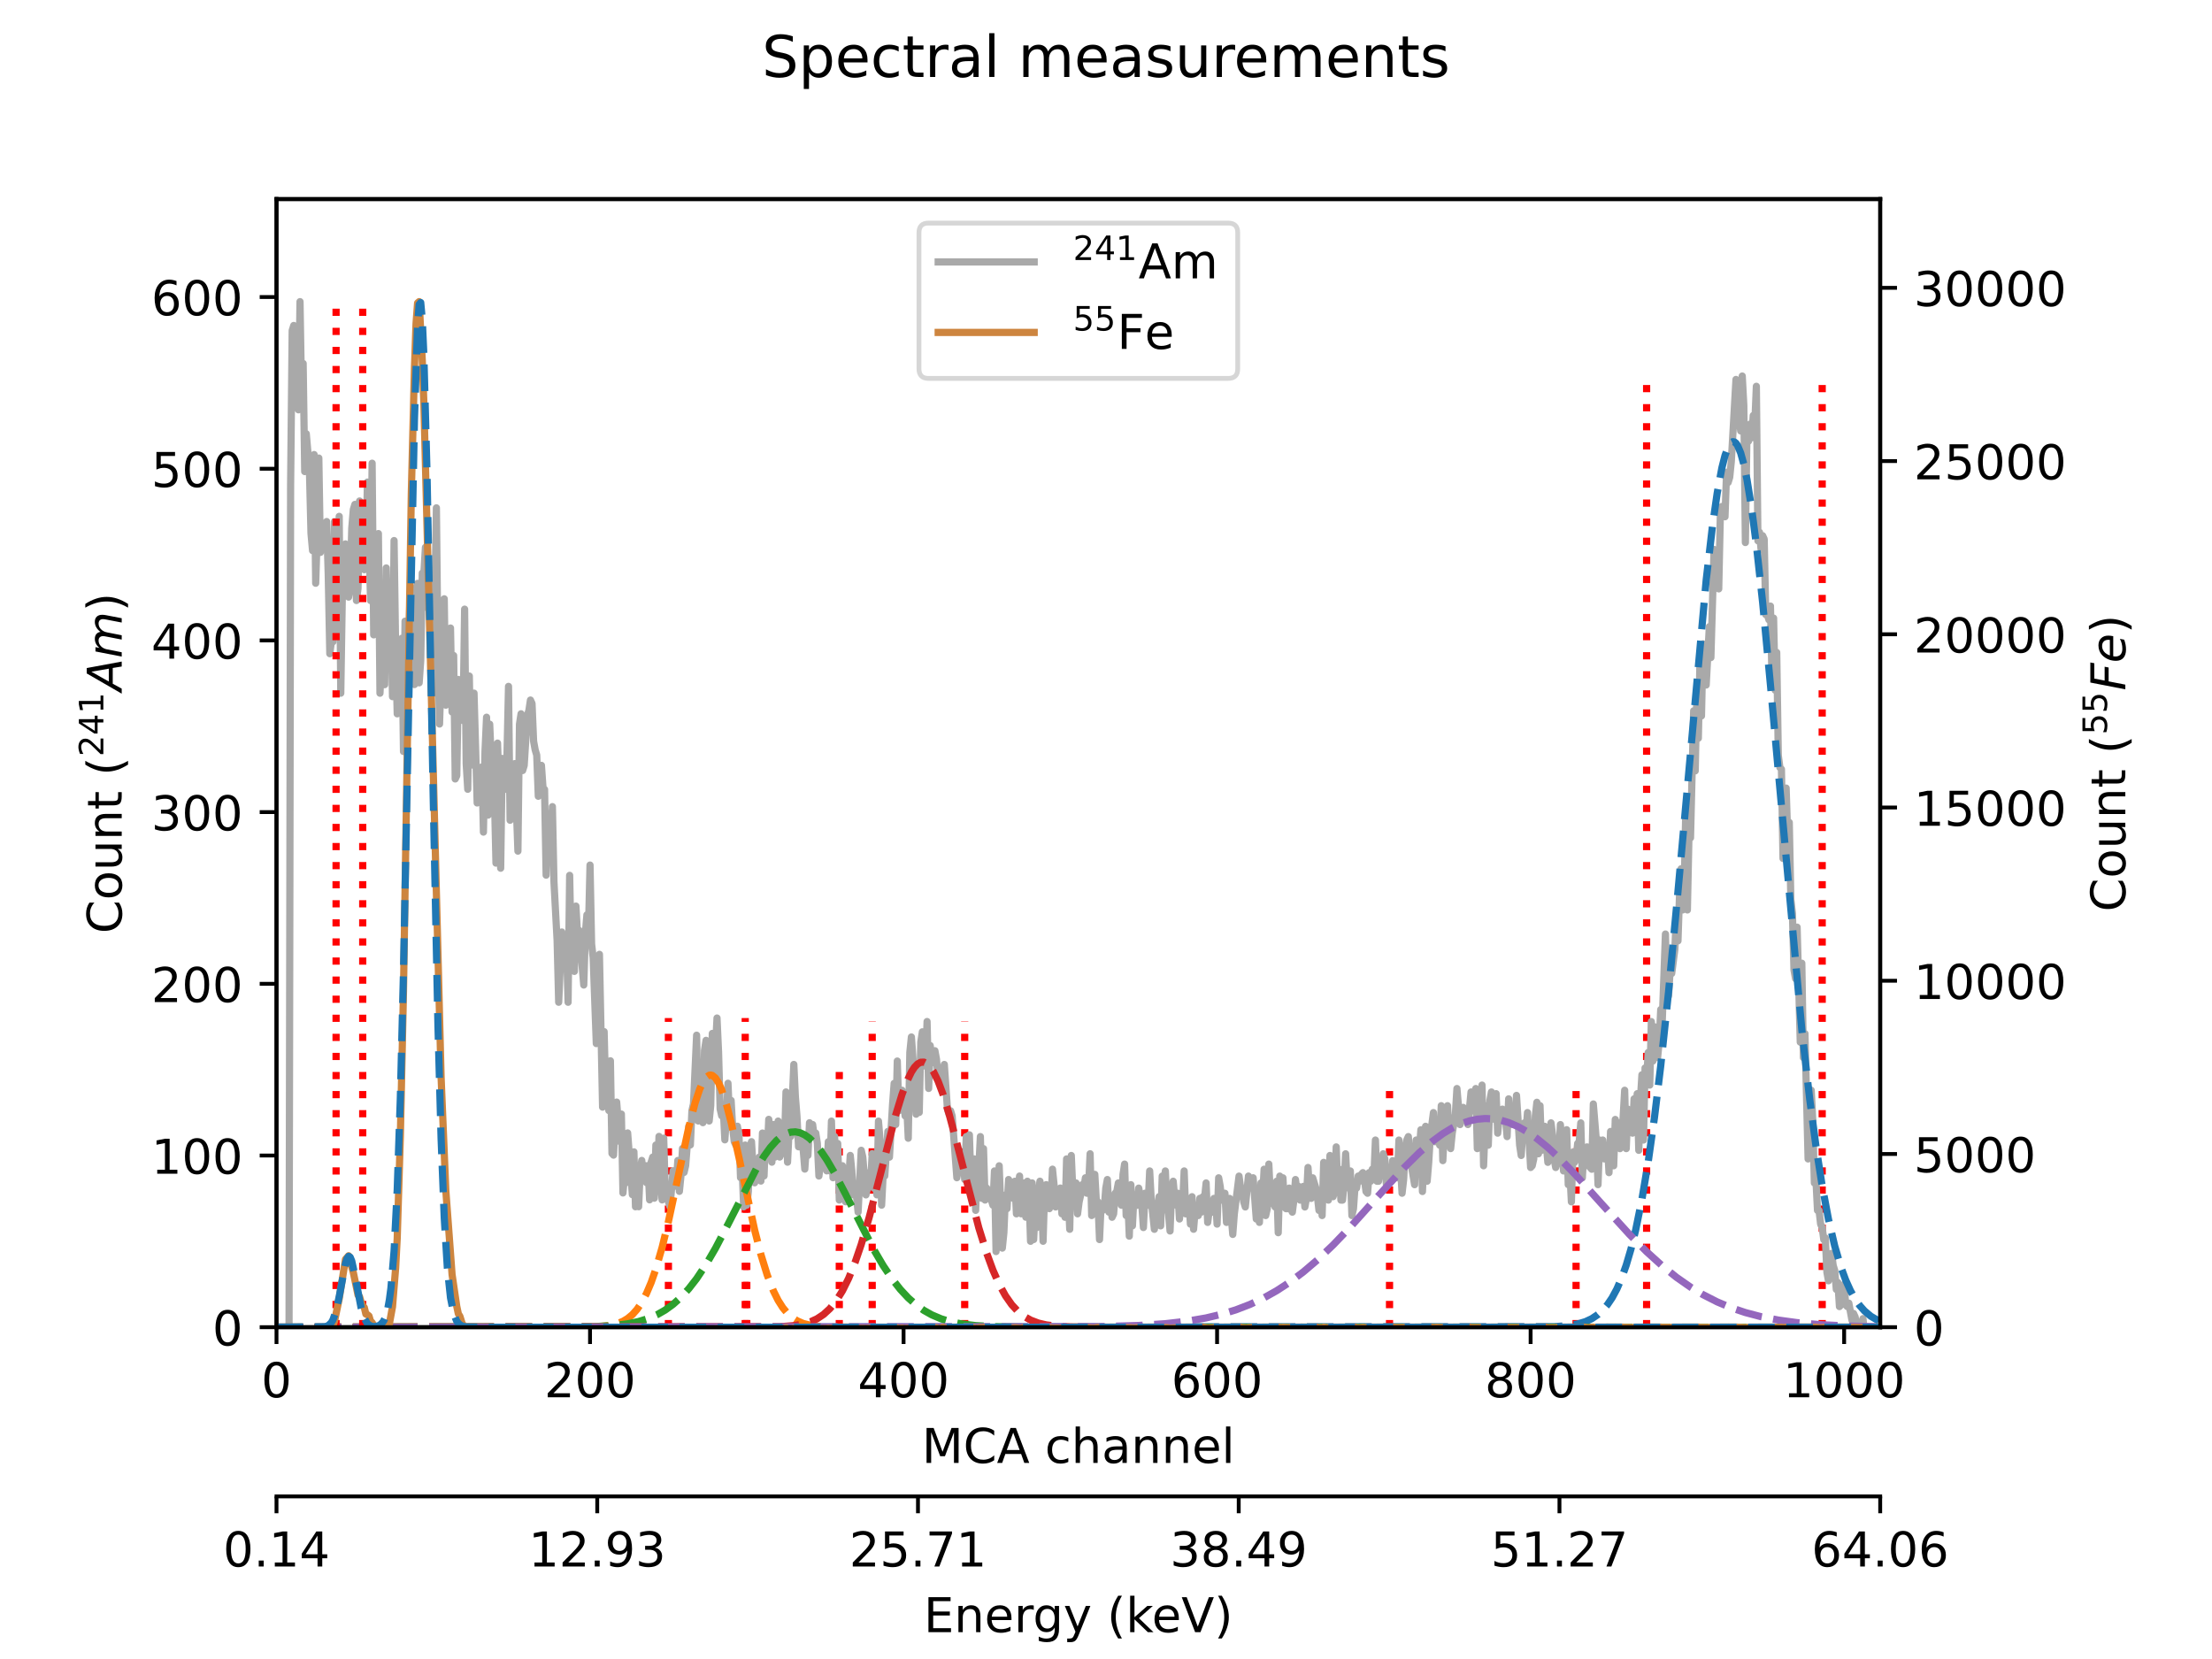 <?xml version="1.0" encoding="utf-8" standalone="no"?>
<!DOCTYPE svg PUBLIC "-//W3C//DTD SVG 1.1//EN"
  "http://www.w3.org/Graphics/SVG/1.1/DTD/svg11.dtd">
<!-- Created with matplotlib (https://matplotlib.org/) -->
<svg height="345.6pt" version="1.1" viewBox="0 0 460.8 345.6" width="460.8pt" xmlns="http://www.w3.org/2000/svg" xmlns:xlink="http://www.w3.org/1999/xlink">
 <defs>
  <style type="text/css">*{stroke-linecap:butt;stroke-linejoin:round;}</style>
 </defs>
 <g id="figure_1">
  <g id="patch_1">
   <path d="M 0 345.6 
L 460.8 345.6 
L 460.8 0 
L 0 0 
z
" style="fill:#ffffff;"/>
  </g>
  <g id="axes_1">
   <g id="patch_2">
    <path d="M 57.6 276.48 
L 391.68 276.48 
L 391.68 41.472 
L 57.6 41.472 
z
" style="fill:#ffffff;"/>
   </g>
   <g id="matplotlib.axis_1">
    <g id="xtick_1">
     <g id="line2d_1">
      <defs>
       <path d="M 0 0 
L 0 3.5 
" id="m407583c09d" style="stroke:#000000;stroke-width:0.8;"/>
      </defs>
      <g>
       <use style="stroke:#000000;stroke-width:0.8;" x="57.6" xlink:href="#m407583c09d" y="276.48"/>
      </g>
     </g>
     <g id="text_1">
      <!-- 0 -->
      <g transform="translate(54.419 291.078)scale(0.1 -0.1)">
       <defs>
        <path d="M 31.781 66.406 
Q 24.172 66.406 20.328 58.906 
Q 16.5 51.422 16.5 36.375 
Q 16.5 21.391 20.328 13.891 
Q 24.172 6.391 31.781 6.391 
Q 39.453 6.391 43.281 13.891 
Q 47.125 21.391 47.125 36.375 
Q 47.125 51.422 43.281 58.906 
Q 39.453 66.406 31.781 66.406 
z
M 31.781 74.219 
Q 44.047 74.219 50.516 64.516 
Q 56.984 54.828 56.984 36.375 
Q 56.984 17.969 50.516 8.266 
Q 44.047 -1.422 31.781 -1.422 
Q 19.531 -1.422 13.062 8.266 
Q 6.594 17.969 6.594 36.375 
Q 6.594 54.828 13.062 64.516 
Q 19.531 74.219 31.781 74.219 
z
" id="DejaVuSans-48"/>
       </defs>
       <use xlink:href="#DejaVuSans-48"/>
      </g>
     </g>
    </g>
    <g id="xtick_2">
     <g id="line2d_2">
      <g>
       <use style="stroke:#000000;stroke-width:0.8;" x="122.914" xlink:href="#m407583c09d" y="276.48"/>
      </g>
     </g>
     <g id="text_2">
      <!-- 200 -->
      <g transform="translate(113.37 291.078)scale(0.1 -0.1)">
       <defs>
        <path d="M 19.188 8.297 
L 53.609 8.297 
L 53.609 0 
L 7.328 0 
L 7.328 8.297 
Q 12.938 14.109 22.625 23.891 
Q 32.328 33.688 34.812 36.531 
Q 39.547 41.844 41.422 45.531 
Q 43.312 49.219 43.312 52.781 
Q 43.312 58.594 39.234 62.25 
Q 35.156 65.922 28.609 65.922 
Q 23.969 65.922 18.812 64.312 
Q 13.672 62.703 7.812 59.422 
L 7.812 69.391 
Q 13.766 71.781 18.938 73 
Q 24.125 74.219 28.422 74.219 
Q 39.75 74.219 46.484 68.547 
Q 53.219 62.891 53.219 53.422 
Q 53.219 48.922 51.531 44.891 
Q 49.859 40.875 45.406 35.406 
Q 44.188 33.984 37.641 27.219 
Q 31.109 20.453 19.188 8.297 
z
" id="DejaVuSans-50"/>
       </defs>
       <use xlink:href="#DejaVuSans-50"/>
       <use x="63.623" xlink:href="#DejaVuSans-48"/>
       <use x="127.246" xlink:href="#DejaVuSans-48"/>
      </g>
     </g>
    </g>
    <g id="xtick_3">
     <g id="line2d_3">
      <g>
       <use style="stroke:#000000;stroke-width:0.8;" x="188.228" xlink:href="#m407583c09d" y="276.48"/>
      </g>
     </g>
     <g id="text_3">
      <!-- 400 -->
      <g transform="translate(178.684 291.078)scale(0.1 -0.1)">
       <defs>
        <path d="M 37.797 64.312 
L 12.891 25.391 
L 37.797 25.391 
z
M 35.203 72.906 
L 47.609 72.906 
L 47.609 25.391 
L 58.016 25.391 
L 58.016 17.188 
L 47.609 17.188 
L 47.609 0 
L 37.797 0 
L 37.797 17.188 
L 4.891 17.188 
L 4.891 26.703 
z
" id="DejaVuSans-52"/>
       </defs>
       <use xlink:href="#DejaVuSans-52"/>
       <use x="63.623" xlink:href="#DejaVuSans-48"/>
       <use x="127.246" xlink:href="#DejaVuSans-48"/>
      </g>
     </g>
    </g>
    <g id="xtick_4">
     <g id="line2d_4">
      <g>
       <use style="stroke:#000000;stroke-width:0.8;" x="253.541" xlink:href="#m407583c09d" y="276.48"/>
      </g>
     </g>
     <g id="text_4">
      <!-- 600 -->
      <g transform="translate(243.998 291.078)scale(0.1 -0.1)">
       <defs>
        <path d="M 33.016 40.375 
Q 26.375 40.375 22.484 35.828 
Q 18.609 31.297 18.609 23.391 
Q 18.609 15.531 22.484 10.953 
Q 26.375 6.391 33.016 6.391 
Q 39.656 6.391 43.531 10.953 
Q 47.406 15.531 47.406 23.391 
Q 47.406 31.297 43.531 35.828 
Q 39.656 40.375 33.016 40.375 
z
M 52.594 71.297 
L 52.594 62.312 
Q 48.875 64.062 45.094 64.984 
Q 41.312 65.922 37.594 65.922 
Q 27.828 65.922 22.672 59.328 
Q 17.531 52.734 16.797 39.406 
Q 19.672 43.656 24.016 45.922 
Q 28.375 48.188 33.594 48.188 
Q 44.578 48.188 50.953 41.516 
Q 57.328 34.859 57.328 23.391 
Q 57.328 12.156 50.688 5.359 
Q 44.047 -1.422 33.016 -1.422 
Q 20.359 -1.422 13.672 8.266 
Q 6.984 17.969 6.984 36.375 
Q 6.984 53.656 15.188 63.938 
Q 23.391 74.219 37.203 74.219 
Q 40.922 74.219 44.703 73.484 
Q 48.484 72.75 52.594 71.297 
z
" id="DejaVuSans-54"/>
       </defs>
       <use xlink:href="#DejaVuSans-54"/>
       <use x="63.623" xlink:href="#DejaVuSans-48"/>
       <use x="127.246" xlink:href="#DejaVuSans-48"/>
      </g>
     </g>
    </g>
    <g id="xtick_5">
     <g id="line2d_5">
      <g>
       <use style="stroke:#000000;stroke-width:0.8;" x="318.855" xlink:href="#m407583c09d" y="276.48"/>
      </g>
     </g>
     <g id="text_5">
      <!-- 800 -->
      <g transform="translate(309.311 291.078)scale(0.1 -0.1)">
       <defs>
        <path d="M 31.781 34.625 
Q 24.75 34.625 20.719 30.859 
Q 16.703 27.094 16.703 20.516 
Q 16.703 13.922 20.719 10.156 
Q 24.75 6.391 31.781 6.391 
Q 38.812 6.391 42.859 10.172 
Q 46.922 13.969 46.922 20.516 
Q 46.922 27.094 42.891 30.859 
Q 38.875 34.625 31.781 34.625 
z
M 21.922 38.812 
Q 15.578 40.375 12.031 44.719 
Q 8.5 49.078 8.5 55.328 
Q 8.5 64.062 14.719 69.141 
Q 20.953 74.219 31.781 74.219 
Q 42.672 74.219 48.875 69.141 
Q 55.078 64.062 55.078 55.328 
Q 55.078 49.078 51.531 44.719 
Q 48 40.375 41.703 38.812 
Q 48.828 37.156 52.797 32.312 
Q 56.781 27.484 56.781 20.516 
Q 56.781 9.906 50.312 4.234 
Q 43.844 -1.422 31.781 -1.422 
Q 19.734 -1.422 13.25 4.234 
Q 6.781 9.906 6.781 20.516 
Q 6.781 27.484 10.781 32.312 
Q 14.797 37.156 21.922 38.812 
z
M 18.312 54.391 
Q 18.312 48.734 21.844 45.562 
Q 25.391 42.391 31.781 42.391 
Q 38.141 42.391 41.719 45.562 
Q 45.312 48.734 45.312 54.391 
Q 45.312 60.062 41.719 63.234 
Q 38.141 66.406 31.781 66.406 
Q 25.391 66.406 21.844 63.234 
Q 18.312 60.062 18.312 54.391 
z
" id="DejaVuSans-56"/>
       </defs>
       <use xlink:href="#DejaVuSans-56"/>
       <use x="63.623" xlink:href="#DejaVuSans-48"/>
       <use x="127.246" xlink:href="#DejaVuSans-48"/>
      </g>
     </g>
    </g>
    <g id="xtick_6">
     <g id="line2d_6">
      <g>
       <use style="stroke:#000000;stroke-width:0.8;" x="384.169" xlink:href="#m407583c09d" y="276.48"/>
      </g>
     </g>
     <g id="text_6">
      <!-- 1000 -->
      <g transform="translate(371.444 291.078)scale(0.1 -0.1)">
       <defs>
        <path d="M 12.406 8.297 
L 28.516 8.297 
L 28.516 63.922 
L 10.984 60.406 
L 10.984 69.391 
L 28.422 72.906 
L 38.281 72.906 
L 38.281 8.297 
L 54.391 8.297 
L 54.391 0 
L 12.406 0 
z
" id="DejaVuSans-49"/>
       </defs>
       <use xlink:href="#DejaVuSans-49"/>
       <use x="63.623" xlink:href="#DejaVuSans-48"/>
       <use x="127.246" xlink:href="#DejaVuSans-48"/>
       <use x="190.869" xlink:href="#DejaVuSans-48"/>
      </g>
     </g>
    </g>
    <g id="text_7">
     <!-- MCA channel -->
     <g transform="translate(192.04 304.757)scale(0.1 -0.1)">
      <defs>
       <path d="M 9.812 72.906 
L 24.516 72.906 
L 43.109 23.297 
L 61.812 72.906 
L 76.516 72.906 
L 76.516 0 
L 66.891 0 
L 66.891 64.016 
L 48.094 14.016 
L 38.188 14.016 
L 19.391 64.016 
L 19.391 0 
L 9.812 0 
z
" id="DejaVuSans-77"/>
       <path d="M 64.406 67.281 
L 64.406 56.891 
Q 59.422 61.531 53.781 63.812 
Q 48.141 66.109 41.797 66.109 
Q 29.297 66.109 22.656 58.469 
Q 16.016 50.828 16.016 36.375 
Q 16.016 21.969 22.656 14.328 
Q 29.297 6.688 41.797 6.688 
Q 48.141 6.688 53.781 8.984 
Q 59.422 11.281 64.406 15.922 
L 64.406 5.609 
Q 59.234 2.094 53.438 0.328 
Q 47.656 -1.422 41.219 -1.422 
Q 24.656 -1.422 15.125 8.703 
Q 5.609 18.844 5.609 36.375 
Q 5.609 53.953 15.125 64.078 
Q 24.656 74.219 41.219 74.219 
Q 47.75 74.219 53.531 72.484 
Q 59.328 70.75 64.406 67.281 
z
" id="DejaVuSans-67"/>
       <path d="M 34.188 63.188 
L 20.797 26.906 
L 47.609 26.906 
z
M 28.609 72.906 
L 39.797 72.906 
L 67.578 0 
L 57.328 0 
L 50.688 18.703 
L 17.828 18.703 
L 11.188 0 
L 0.781 0 
z
" id="DejaVuSans-65"/>
       <path id="DejaVuSans-32"/>
       <path d="M 48.781 52.594 
L 48.781 44.188 
Q 44.969 46.297 41.141 47.344 
Q 37.312 48.391 33.406 48.391 
Q 24.656 48.391 19.812 42.844 
Q 14.984 37.312 14.984 27.297 
Q 14.984 17.281 19.812 11.734 
Q 24.656 6.203 33.406 6.203 
Q 37.312 6.203 41.141 7.25 
Q 44.969 8.297 48.781 10.406 
L 48.781 2.094 
Q 45.016 0.344 40.984 -0.531 
Q 36.969 -1.422 32.422 -1.422 
Q 20.062 -1.422 12.781 6.344 
Q 5.516 14.109 5.516 27.297 
Q 5.516 40.672 12.859 48.328 
Q 20.219 56 33.016 56 
Q 37.156 56 41.109 55.141 
Q 45.062 54.297 48.781 52.594 
z
" id="DejaVuSans-99"/>
       <path d="M 54.891 33.016 
L 54.891 0 
L 45.906 0 
L 45.906 32.719 
Q 45.906 40.484 42.875 44.328 
Q 39.844 48.188 33.797 48.188 
Q 26.516 48.188 22.312 43.547 
Q 18.109 38.922 18.109 30.906 
L 18.109 0 
L 9.078 0 
L 9.078 75.984 
L 18.109 75.984 
L 18.109 46.188 
Q 21.344 51.125 25.703 53.562 
Q 30.078 56 35.797 56 
Q 45.219 56 50.047 50.172 
Q 54.891 44.344 54.891 33.016 
z
" id="DejaVuSans-104"/>
       <path d="M 34.281 27.484 
Q 23.391 27.484 19.188 25 
Q 14.984 22.516 14.984 16.5 
Q 14.984 11.719 18.141 8.906 
Q 21.297 6.109 26.703 6.109 
Q 34.188 6.109 38.703 11.406 
Q 43.219 16.703 43.219 25.484 
L 43.219 27.484 
z
M 52.203 31.203 
L 52.203 0 
L 43.219 0 
L 43.219 8.297 
Q 40.141 3.328 35.547 0.953 
Q 30.953 -1.422 24.312 -1.422 
Q 15.922 -1.422 10.953 3.297 
Q 6 8.016 6 15.922 
Q 6 25.141 12.172 29.828 
Q 18.359 34.516 30.609 34.516 
L 43.219 34.516 
L 43.219 35.406 
Q 43.219 41.609 39.141 45 
Q 35.062 48.391 27.688 48.391 
Q 23 48.391 18.547 47.266 
Q 14.109 46.141 10.016 43.891 
L 10.016 52.203 
Q 14.938 54.109 19.578 55.047 
Q 24.219 56 28.609 56 
Q 40.484 56 46.344 49.844 
Q 52.203 43.703 52.203 31.203 
z
" id="DejaVuSans-97"/>
       <path d="M 54.891 33.016 
L 54.891 0 
L 45.906 0 
L 45.906 32.719 
Q 45.906 40.484 42.875 44.328 
Q 39.844 48.188 33.797 48.188 
Q 26.516 48.188 22.312 43.547 
Q 18.109 38.922 18.109 30.906 
L 18.109 0 
L 9.078 0 
L 9.078 54.688 
L 18.109 54.688 
L 18.109 46.188 
Q 21.344 51.125 25.703 53.562 
Q 30.078 56 35.797 56 
Q 45.219 56 50.047 50.172 
Q 54.891 44.344 54.891 33.016 
z
" id="DejaVuSans-110"/>
       <path d="M 56.203 29.594 
L 56.203 25.203 
L 14.891 25.203 
Q 15.484 15.922 20.484 11.062 
Q 25.484 6.203 34.422 6.203 
Q 39.594 6.203 44.453 7.469 
Q 49.312 8.734 54.109 11.281 
L 54.109 2.781 
Q 49.266 0.734 44.188 -0.344 
Q 39.109 -1.422 33.891 -1.422 
Q 20.797 -1.422 13.156 6.188 
Q 5.516 13.812 5.516 26.812 
Q 5.516 40.234 12.766 48.109 
Q 20.016 56 32.328 56 
Q 43.359 56 49.781 48.891 
Q 56.203 41.797 56.203 29.594 
z
M 47.219 32.234 
Q 47.125 39.594 43.094 43.984 
Q 39.062 48.391 32.422 48.391 
Q 24.906 48.391 20.391 44.141 
Q 15.875 39.891 15.188 32.172 
z
" id="DejaVuSans-101"/>
       <path d="M 9.422 75.984 
L 18.406 75.984 
L 18.406 0 
L 9.422 0 
z
" id="DejaVuSans-108"/>
      </defs>
      <use xlink:href="#DejaVuSans-77"/>
      <use x="86.279" xlink:href="#DejaVuSans-67"/>
      <use x="156.104" xlink:href="#DejaVuSans-65"/>
      <use x="224.512" xlink:href="#DejaVuSans-32"/>
      <use x="256.299" xlink:href="#DejaVuSans-99"/>
      <use x="311.279" xlink:href="#DejaVuSans-104"/>
      <use x="374.658" xlink:href="#DejaVuSans-97"/>
      <use x="435.938" xlink:href="#DejaVuSans-110"/>
      <use x="499.316" xlink:href="#DejaVuSans-110"/>
      <use x="562.695" xlink:href="#DejaVuSans-101"/>
      <use x="624.219" xlink:href="#DejaVuSans-108"/>
     </g>
    </g>
   </g>
   <g id="matplotlib.axis_2">
    <g id="ytick_1">
     <g id="line2d_7">
      <defs>
       <path d="M 0 0 
L -3.5 0 
" id="m3d2c53c1fc" style="stroke:#000000;stroke-width:0.8;"/>
      </defs>
      <g>
       <use style="stroke:#000000;stroke-width:0.8;" x="57.6" xlink:href="#m3d2c53c1fc" y="276.48"/>
      </g>
     </g>
     <g id="text_8">
      <!-- 0 -->
      <g transform="translate(44.237 280.279)scale(0.1 -0.1)">
       <use xlink:href="#DejaVuSans-48"/>
      </g>
     </g>
    </g>
    <g id="ytick_2">
     <g id="line2d_8">
      <g>
       <use style="stroke:#000000;stroke-width:0.8;" x="57.6" xlink:href="#m3d2c53c1fc" y="240.713"/>
      </g>
     </g>
     <g id="text_9">
      <!-- 100 -->
      <g transform="translate(31.512 244.512)scale(0.1 -0.1)">
       <use xlink:href="#DejaVuSans-49"/>
       <use x="63.623" xlink:href="#DejaVuSans-48"/>
       <use x="127.246" xlink:href="#DejaVuSans-48"/>
      </g>
     </g>
    </g>
    <g id="ytick_3">
     <g id="line2d_9">
      <g>
       <use style="stroke:#000000;stroke-width:0.8;" x="57.6" xlink:href="#m3d2c53c1fc" y="204.946"/>
      </g>
     </g>
     <g id="text_10">
      <!-- 200 -->
      <g transform="translate(31.512 208.745)scale(0.1 -0.1)">
       <use xlink:href="#DejaVuSans-50"/>
       <use x="63.623" xlink:href="#DejaVuSans-48"/>
       <use x="127.246" xlink:href="#DejaVuSans-48"/>
      </g>
     </g>
    </g>
    <g id="ytick_4">
     <g id="line2d_10">
      <g>
       <use style="stroke:#000000;stroke-width:0.8;" x="57.6" xlink:href="#m3d2c53c1fc" y="169.179"/>
      </g>
     </g>
     <g id="text_11">
      <!-- 300 -->
      <g transform="translate(31.512 172.978)scale(0.1 -0.1)">
       <defs>
        <path d="M 40.578 39.312 
Q 47.656 37.797 51.625 33 
Q 55.609 28.219 55.609 21.188 
Q 55.609 10.406 48.188 4.484 
Q 40.766 -1.422 27.094 -1.422 
Q 22.516 -1.422 17.656 -0.516 
Q 12.797 0.391 7.625 2.203 
L 7.625 11.719 
Q 11.719 9.328 16.594 8.109 
Q 21.484 6.891 26.812 6.891 
Q 36.078 6.891 40.938 10.547 
Q 45.797 14.203 45.797 21.188 
Q 45.797 27.641 41.281 31.266 
Q 36.766 34.906 28.719 34.906 
L 20.219 34.906 
L 20.219 43.016 
L 29.109 43.016 
Q 36.375 43.016 40.234 45.922 
Q 44.094 48.828 44.094 54.297 
Q 44.094 59.906 40.109 62.906 
Q 36.141 65.922 28.719 65.922 
Q 24.656 65.922 20.016 65.031 
Q 15.375 64.156 9.812 62.312 
L 9.812 71.094 
Q 15.438 72.656 20.344 73.438 
Q 25.25 74.219 29.594 74.219 
Q 40.828 74.219 47.359 69.109 
Q 53.906 64.016 53.906 55.328 
Q 53.906 49.266 50.438 45.094 
Q 46.969 40.922 40.578 39.312 
z
" id="DejaVuSans-51"/>
       </defs>
       <use xlink:href="#DejaVuSans-51"/>
       <use x="63.623" xlink:href="#DejaVuSans-48"/>
       <use x="127.246" xlink:href="#DejaVuSans-48"/>
      </g>
     </g>
    </g>
    <g id="ytick_5">
     <g id="line2d_11">
      <g>
       <use style="stroke:#000000;stroke-width:0.8;" x="57.6" xlink:href="#m3d2c53c1fc" y="133.412"/>
      </g>
     </g>
     <g id="text_12">
      <!-- 400 -->
      <g transform="translate(31.512 137.211)scale(0.1 -0.1)">
       <use xlink:href="#DejaVuSans-52"/>
       <use x="63.623" xlink:href="#DejaVuSans-48"/>
       <use x="127.246" xlink:href="#DejaVuSans-48"/>
      </g>
     </g>
    </g>
    <g id="ytick_6">
     <g id="line2d_12">
      <g>
       <use style="stroke:#000000;stroke-width:0.8;" x="57.6" xlink:href="#m3d2c53c1fc" y="97.645"/>
      </g>
     </g>
     <g id="text_13">
      <!-- 500 -->
      <g transform="translate(31.512 101.444)scale(0.1 -0.1)">
       <defs>
        <path d="M 10.797 72.906 
L 49.516 72.906 
L 49.516 64.594 
L 19.828 64.594 
L 19.828 46.734 
Q 21.969 47.469 24.109 47.828 
Q 26.266 48.188 28.422 48.188 
Q 40.625 48.188 47.75 41.5 
Q 54.891 34.812 54.891 23.391 
Q 54.891 11.625 47.562 5.094 
Q 40.234 -1.422 26.906 -1.422 
Q 22.312 -1.422 17.547 -0.641 
Q 12.797 0.141 7.719 1.703 
L 7.719 11.625 
Q 12.109 9.234 16.797 8.062 
Q 21.484 6.891 26.703 6.891 
Q 35.156 6.891 40.078 11.328 
Q 45.016 15.766 45.016 23.391 
Q 45.016 31 40.078 35.438 
Q 35.156 39.891 26.703 39.891 
Q 22.75 39.891 18.812 39.016 
Q 14.891 38.141 10.797 36.281 
z
" id="DejaVuSans-53"/>
       </defs>
       <use xlink:href="#DejaVuSans-53"/>
       <use x="63.623" xlink:href="#DejaVuSans-48"/>
       <use x="127.246" xlink:href="#DejaVuSans-48"/>
      </g>
     </g>
    </g>
    <g id="ytick_7">
     <g id="line2d_13">
      <g>
       <use style="stroke:#000000;stroke-width:0.8;" x="57.6" xlink:href="#m3d2c53c1fc" y="61.878"/>
      </g>
     </g>
     <g id="text_14">
      <!-- 600 -->
      <g transform="translate(31.512 65.677)scale(0.1 -0.1)">
       <use xlink:href="#DejaVuSans-54"/>
       <use x="63.623" xlink:href="#DejaVuSans-48"/>
       <use x="127.246" xlink:href="#DejaVuSans-48"/>
      </g>
     </g>
    </g>
    <g id="text_15">
     <!-- Count ($^{241}Am$) -->
     <g transform="translate(25.433 194.476)rotate(-90)scale(0.1 -0.1)">
      <defs>
       <path d="M 30.609 48.391 
Q 23.391 48.391 19.188 42.75 
Q 14.984 37.109 14.984 27.297 
Q 14.984 17.484 19.156 11.844 
Q 23.344 6.203 30.609 6.203 
Q 37.797 6.203 41.984 11.859 
Q 46.188 17.531 46.188 27.297 
Q 46.188 37.016 41.984 42.703 
Q 37.797 48.391 30.609 48.391 
z
M 30.609 56 
Q 42.328 56 49.016 48.375 
Q 55.719 40.766 55.719 27.297 
Q 55.719 13.875 49.016 6.219 
Q 42.328 -1.422 30.609 -1.422 
Q 18.844 -1.422 12.172 6.219 
Q 5.516 13.875 5.516 27.297 
Q 5.516 40.766 12.172 48.375 
Q 18.844 56 30.609 56 
z
" id="DejaVuSans-111"/>
       <path d="M 8.5 21.578 
L 8.5 54.688 
L 17.484 54.688 
L 17.484 21.922 
Q 17.484 14.156 20.5 10.266 
Q 23.531 6.391 29.594 6.391 
Q 36.859 6.391 41.078 11.031 
Q 45.312 15.672 45.312 23.688 
L 45.312 54.688 
L 54.297 54.688 
L 54.297 0 
L 45.312 0 
L 45.312 8.406 
Q 42.047 3.422 37.719 1 
Q 33.406 -1.422 27.688 -1.422 
Q 18.266 -1.422 13.375 4.438 
Q 8.5 10.297 8.5 21.578 
z
M 31.109 56 
z
" id="DejaVuSans-117"/>
       <path d="M 18.312 70.219 
L 18.312 54.688 
L 36.812 54.688 
L 36.812 47.703 
L 18.312 47.703 
L 18.312 18.016 
Q 18.312 11.328 20.141 9.422 
Q 21.969 7.516 27.594 7.516 
L 36.812 7.516 
L 36.812 0 
L 27.594 0 
Q 17.188 0 13.234 3.875 
Q 9.281 7.766 9.281 18.016 
L 9.281 47.703 
L 2.688 47.703 
L 2.688 54.688 
L 9.281 54.688 
L 9.281 70.219 
z
" id="DejaVuSans-116"/>
       <path d="M 31 75.875 
Q 24.469 64.656 21.281 53.656 
Q 18.109 42.672 18.109 31.391 
Q 18.109 20.125 21.312 9.062 
Q 24.516 -2 31 -13.188 
L 23.188 -13.188 
Q 15.875 -1.703 12.234 9.375 
Q 8.594 20.453 8.594 31.391 
Q 8.594 42.281 12.203 53.312 
Q 15.828 64.359 23.188 75.875 
z
" id="DejaVuSans-40"/>
       <path d="M 36.812 72.906 
L 48 72.906 
L 61.531 0 
L 51.219 0 
L 48.188 18.703 
L 15.375 18.703 
L 5.078 0 
L -5.328 0 
z
M 40.375 63.188 
L 19.922 26.906 
L 46.688 26.906 
z
" id="DejaVuSans-Oblique-65"/>
       <path d="M 89.797 33.016 
L 83.406 0 
L 74.422 0 
L 80.719 32.719 
Q 81.109 34.812 81.297 36.328 
Q 81.5 37.844 81.5 38.922 
Q 81.5 43.312 79.047 45.75 
Q 76.609 48.188 72.219 48.188 
Q 65.672 48.188 60.547 43.281 
Q 55.422 38.375 53.906 30.516 
L 47.906 0 
L 38.922 0 
L 45.312 32.719 
Q 45.703 34.516 45.891 36.047 
Q 46.094 37.594 46.094 38.812 
Q 46.094 43.266 43.656 45.719 
Q 41.219 48.188 36.922 48.188 
Q 30.281 48.188 25.141 43.281 
Q 20.016 38.375 18.5 30.516 
L 12.5 0 
L 3.516 0 
L 14.203 54.688 
L 23.188 54.688 
L 21.484 46.188 
Q 25.141 50.984 30.047 53.484 
Q 34.969 56 40.578 56 
Q 46.531 56 50.359 52.875 
Q 54.203 49.75 54.984 44.188 
Q 59.078 49.953 64.469 52.969 
Q 69.875 56 75.875 56 
Q 82.906 56 86.734 51.953 
Q 90.578 47.906 90.578 40.484 
Q 90.578 38.875 90.375 36.938 
Q 90.188 35.016 89.797 33.016 
z
" id="DejaVuSans-Oblique-109"/>
       <path d="M 8.016 75.875 
L 15.828 75.875 
Q 23.141 64.359 26.781 53.312 
Q 30.422 42.281 30.422 31.391 
Q 30.422 20.453 26.781 9.375 
Q 23.141 -1.703 15.828 -13.188 
L 8.016 -13.188 
Q 14.5 -2 17.703 9.062 
Q 20.906 20.125 20.906 31.391 
Q 20.906 42.672 17.703 53.656 
Q 14.5 64.656 8.016 75.875 
z
" id="DejaVuSans-41"/>
      </defs>
      <use transform="translate(0 0.766)" xlink:href="#DejaVuSans-67"/>
      <use transform="translate(69.824 0.766)" xlink:href="#DejaVuSans-111"/>
      <use transform="translate(131.006 0.766)" xlink:href="#DejaVuSans-117"/>
      <use transform="translate(194.385 0.766)" xlink:href="#DejaVuSans-110"/>
      <use transform="translate(257.764 0.766)" xlink:href="#DejaVuSans-116"/>
      <use transform="translate(296.973 0.766)" xlink:href="#DejaVuSans-32"/>
      <use transform="translate(328.76 0.766)" xlink:href="#DejaVuSans-40"/>
      <use transform="translate(368.73 39.047)scale(0.7)" xlink:href="#DejaVuSans-50"/>
      <use transform="translate(413.267 39.047)scale(0.7)" xlink:href="#DejaVuSans-52"/>
      <use transform="translate(457.803 39.047)scale(0.7)" xlink:href="#DejaVuSans-49"/>
      <use transform="translate(505.073 0.766)" xlink:href="#DejaVuSans-Oblique-65"/>
      <use transform="translate(573.481 0.766)" xlink:href="#DejaVuSans-Oblique-109"/>
      <use transform="translate(670.894 0.766)" xlink:href="#DejaVuSans-41"/>
     </g>
    </g>
   </g>
   <g id="LineCollection_1">
    <path clip-path="url(#p2f23f06996)" d="M 343.021 276.48 
L 343.021 78.331 
" style="fill:none;stroke:#ff0000;stroke-dasharray:1.5,2.475;stroke-dashoffset:0;stroke-width:1.5;"/>
    <path clip-path="url(#p2f23f06996)" d="M 379.597 276.48 
L 379.597 78.331 
" style="fill:none;stroke:#ff0000;stroke-dasharray:1.5,2.475;stroke-dashoffset:0;stroke-width:1.5;"/>
   </g>
   <g id="LineCollection_2">
    <path clip-path="url(#p2f23f06996)" d="M 139.242 276.48 
L 139.242 212.074 
" style="fill:none;stroke:#ff0000;stroke-dasharray:1.5,2.475;stroke-dashoffset:0;stroke-width:1.5;"/>
    <path clip-path="url(#p2f23f06996)" d="M 155.244 276.48 
L 155.244 212.074 
" style="fill:none;stroke:#ff0000;stroke-dasharray:1.5,2.475;stroke-dashoffset:0;stroke-width:1.5;"/>
   </g>
   <g id="LineCollection_3">
    <path clip-path="url(#p2f23f06996)" d="M 155.571 276.48 
L 155.571 221.74 
" style="fill:none;stroke:#ff0000;stroke-dasharray:1.5,2.475;stroke-dashoffset:0;stroke-width:1.5;"/>
    <path clip-path="url(#p2f23f06996)" d="M 174.838 276.48 
L 174.838 221.74 
" style="fill:none;stroke:#ff0000;stroke-dasharray:1.5,2.475;stroke-dashoffset:0;stroke-width:1.5;"/>
   </g>
   <g id="LineCollection_4">
    <path clip-path="url(#p2f23f06996)" d="M 181.696 276.48 
L 181.696 212.8 
" style="fill:none;stroke:#ff0000;stroke-dasharray:1.5,2.475;stroke-dashoffset:0;stroke-width:1.5;"/>
    <path clip-path="url(#p2f23f06996)" d="M 200.964 276.48 
L 200.964 212.8 
" style="fill:none;stroke:#ff0000;stroke-dasharray:1.5,2.475;stroke-dashoffset:0;stroke-width:1.5;"/>
   </g>
   <g id="LineCollection_5">
    <path clip-path="url(#p2f23f06996)" d="M 289.464 276.48 
L 289.464 226.044 
" style="fill:none;stroke:#ff0000;stroke-dasharray:1.5,2.475;stroke-dashoffset:0;stroke-width:1.5;"/>
    <path clip-path="url(#p2f23f06996)" d="M 328.326 276.48 
L 328.326 226.044 
" style="fill:none;stroke:#ff0000;stroke-dasharray:1.5,2.475;stroke-dashoffset:0;stroke-width:1.5;"/>
   </g>
   <g id="line2d_14">
    <path clip-path="url(#p2f23f06996)" d="M 57.6 276.48 
L 60.213 276.48 
L 60.539 101.102 
L 60.866 68.864 
L 61.192 67.802 
L 61.519 84.625 
L 61.845 78.526 
L 62.172 85.37 
L 62.499 62.836 
L 62.825 82.502 
L 63.152 75.714 
L 63.478 98.234 
L 63.805 90.364 
L 64.458 97.895 
L 64.785 111.12 
L 65.111 114.705 
L 65.438 94.692 
L 65.764 121.501 
L 66.091 111.127 
L 66.417 95.421 
L 66.744 115.077 
L 67.07 110.779 
L 67.397 114.02 
L 67.724 110.068 
L 68.05 108.646 
L 68.377 119.733 
L 68.703 136.18 
L 69.03 133.67 
L 69.356 133.695 
L 69.683 108.655 
L 70.01 110.821 
L 70.336 126.159 
L 70.663 107.566 
L 70.989 144.406 
L 71.316 123.663 
L 71.642 123.302 
L 71.969 113.308 
L 72.296 122.235 
L 72.622 124.386 
L 72.949 122.59 
L 73.275 110.086 
L 73.602 106.14 
L 73.928 105.077 
L 74.255 125.1 
L 74.582 122.559 
L 74.908 104.366 
L 75.235 111.861 
L 75.561 109.72 
L 75.888 118.68 
L 76.214 116.493 
L 76.541 100.426 
L 77.194 125.102 
L 77.521 96.493 
L 77.847 132.253 
L 78.174 122.954 
L 78.5 121.892 
L 78.827 111.152 
L 79.154 144.411 
L 79.48 137.967 
L 79.807 127.973 
L 80.133 142.627 
L 80.46 118.311 
L 80.786 133.322 
L 81.113 137.242 
L 81.44 127.613 
L 81.766 145.126 
L 82.093 112.607 
L 82.419 135.123 
L 82.746 148.706 
L 83.072 140.854 
L 83.399 137.971 
L 83.726 132.956 
L 84.052 156.552 
L 84.379 129.402 
L 84.705 141.54 
L 85.032 138.679 
L 85.358 126.181 
L 85.685 138.69 
L 86.011 136.515 
L 86.338 142.607 
L 86.665 122.58 
L 86.991 121.527 
L 87.318 142.246 
L 87.644 137.594 
L 87.971 119.379 
L 88.297 119.385 
L 88.624 114.019 
L 88.951 113.99 
L 89.277 126.874 
L 89.604 126.88 
L 89.93 144.746 
L 90.257 129.034 
L 90.583 126.163 
L 90.91 105.794 
L 91.237 136.539 
L 91.563 150.83 
L 91.89 140.475 
L 92.216 142.268 
L 92.543 124.741 
L 92.869 146.899 
L 93.196 141.182 
L 93.523 141.19 
L 93.849 130.829 
L 94.176 148.324 
L 94.502 136.555 
L 94.829 162.272 
L 95.155 161.578 
L 95.482 141.542 
L 95.809 143.717 
L 96.135 147.624 
L 96.462 150.113 
L 96.788 126.898 
L 97.115 159.066 
L 97.441 164.42 
L 97.768 140.831 
L 98.095 159.407 
L 98.421 158.729 
L 98.748 144.393 
L 99.401 167.273 
L 99.727 162.274 
L 100.054 163.355 
L 100.381 159.767 
L 100.707 173.344 
L 101.034 156.548 
L 101.36 149.41 
L 101.687 169.801 
L 102.013 150.856 
L 102.667 165.854 
L 102.993 165.514 
L 103.32 179.806 
L 103.646 154.803 
L 103.973 164.792 
L 104.299 180.869 
L 104.626 157.998 
L 105.279 164.428 
L 105.606 157.671 
L 105.932 142.984 
L 106.259 170.872 
L 106.585 170.498 
L 107.238 159.076 
L 107.892 177.305 
L 108.218 150.856 
L 108.545 148.695 
L 108.871 160.516 
L 109.198 159.456 
L 109.851 149.049 
L 110.178 147.999 
L 110.504 145.832 
L 110.831 146.555 
L 111.157 154.41 
L 111.484 156.203 
L 111.81 157.294 
L 112.137 165.874 
L 112.464 161.226 
L 112.79 159.436 
L 113.117 164.089 
L 113.443 164.452 
L 113.77 182.313 
L 114.096 170.877 
L 114.423 169.464 
L 114.75 178.752 
L 115.076 168.037 
L 115.403 183.764 
L 116.056 195.916 
L 116.382 208.787 
L 117.036 194.153 
L 117.362 196.636 
L 117.689 196.637 
L 118.015 196.998 
L 118.342 208.79 
L 118.668 182.351 
L 118.995 198.424 
L 119.322 191.28 
L 119.648 202.36 
L 119.975 188.757 
L 120.301 194.493 
L 120.628 193.799 
L 121.608 205.197 
L 121.934 194.512 
L 122.261 190.578 
L 122.587 193.799 
L 122.914 180.207 
L 123.24 196.645 
L 123.567 199.513 
L 124.22 217.397 
L 124.873 198.803 
L 125.526 230.634 
L 125.853 214.908 
L 126.179 227.764 
L 126.506 224.916 
L 126.833 231.346 
L 127.159 220.983 
L 127.486 240.288 
L 127.812 240.634 
L 128.139 233.838 
L 128.465 229.583 
L 129.119 237.8 
L 129.445 232.076 
L 129.772 248.516 
L 130.098 244.95 
L 130.425 246.376 
L 130.751 236.01 
L 131.731 248.872 
L 132.058 239.949 
L 132.384 251.392 
L 132.711 245.666 
L 133.037 251.385 
L 133.364 243.885 
L 133.691 241.739 
L 134.017 245.314 
L 134.344 242.801 
L 134.67 246.374 
L 134.997 242.812 
L 135.323 249.95 
L 135.65 242.103 
L 135.977 241.042 
L 136.303 249.605 
L 136.63 238.53 
L 136.956 245.664 
L 137.283 236.733 
L 137.609 246.391 
L 137.936 249.961 
L 138.263 237.101 
L 138.589 248.182 
L 139.569 251.388 
L 140.222 243.889 
L 140.549 247.108 
L 140.875 246.747 
L 141.202 241.749 
L 141.528 248.182 
L 141.855 244.947 
L 142.181 239.244 
L 142.508 244.235 
L 142.834 242.82 
L 143.488 234.592 
L 143.814 238.515 
L 144.141 231.372 
L 144.467 229.939 
L 145.12 215.647 
L 145.447 233.521 
L 145.774 224.226 
L 146.1 226.371 
L 146.427 233.874 
L 146.753 218.86 
L 147.08 216.723 
L 147.733 233.524 
L 148.06 230.302 
L 148.386 215.286 
L 148.713 224.948 
L 149.366 212.074 
L 149.692 219.229 
L 150.019 231.014 
L 150.346 232.448 
L 150.672 231.014 
L 150.999 237.45 
L 151.325 232.807 
L 151.652 225.66 
L 151.978 233.171 
L 152.305 229.237 
L 152.632 234.95 
L 152.958 237.834 
L 153.285 238.544 
L 153.611 234.608 
L 153.938 236.394 
L 154.264 245.329 
L 154.591 243.183 
L 154.918 251.401 
L 155.244 238.533 
L 155.571 251.047 
L 155.897 248.197 
L 156.224 238.897 
L 156.55 237.829 
L 156.877 243.186 
L 157.204 246.399 
L 157.53 242.123 
L 157.857 243.545 
L 158.183 241.034 
L 158.51 246.039 
L 158.836 236.031 
L 159.163 244.973 
L 159.49 236.395 
L 159.816 240.692 
L 160.143 233.179 
L 160.469 236.758 
L 160.796 242.103 
L 161.122 234.254 
L 161.449 241.04 
L 161.775 236.034 
L 162.102 233.539 
L 162.429 241.035 
L 162.755 240.318 
L 163.082 236.753 
L 163.408 238.894 
L 163.735 227.469 
L 164.061 242.107 
L 164.388 235.316 
L 164.715 236.756 
L 165.368 221.74 
L 165.694 228.518 
L 166.021 232.47 
L 166.347 238.896 
L 166.674 238.9 
L 167.001 237.119 
L 167.327 239.617 
L 167.654 243.542 
L 167.98 238.907 
L 168.307 240.69 
L 168.633 233.888 
L 168.96 234.615 
L 169.287 234.26 
L 169.613 236.751 
L 169.94 236.041 
L 170.266 238.183 
L 170.593 244.984 
L 171.246 239.975 
L 171.573 242.124 
L 171.899 239.977 
L 172.226 243.911 
L 172.552 237.837 
L 172.879 243.914 
L 173.205 233.545 
L 173.532 245.342 
L 173.859 236.759 
L 174.185 244.981 
L 174.512 238.2 
L 174.838 249.99 
L 175.165 243.557 
L 175.491 242.84 
L 175.818 247.494 
L 176.145 250.344 
L 176.471 245.355 
L 176.798 245.707 
L 177.124 240.695 
L 177.451 243.914 
L 177.777 248.914 
L 178.104 248.561 
L 178.43 249.273 
L 178.757 252.498 
L 179.41 239.625 
L 179.737 241.053 
L 180.39 248.92 
L 180.716 247.494 
L 181.043 244.275 
L 181.37 246.413 
L 181.696 240.336 
L 182.023 247.489 
L 182.349 245.703 
L 182.676 248.915 
L 183.002 233.553 
L 183.329 237.483 
L 183.656 251.061 
L 183.982 244.622 
L 184.309 244.984 
L 184.962 235.698 
L 185.288 241.058 
L 185.942 229.972 
L 186.268 225.683 
L 186.595 234.259 
L 186.921 221.033 
L 187.248 231.394 
L 187.901 227.11 
L 188.228 229.245 
L 188.554 232.47 
L 188.881 230.326 
L 189.207 237.115 
L 189.534 219.237 
L 189.86 216.019 
L 190.514 224.963 
L 190.84 232.111 
L 191.167 226.032 
L 191.493 231.745 
L 191.82 217.087 
L 192.146 214.946 
L 192.473 219.949 
L 192.8 222.104 
L 193.126 212.8 
L 193.453 226.743 
L 193.779 217.808 
L 194.106 220.674 
L 194.432 221.378 
L 194.759 218.884 
L 195.086 220.677 
L 195.412 224.598 
L 195.739 225.667 
L 196.392 223.182 
L 196.718 221.745 
L 197.371 231.046 
L 197.698 232.111 
L 198.025 231.401 
L 198.351 232.472 
L 199.331 245.342 
L 199.984 241.414 
L 200.311 242.49 
L 200.637 241.058 
L 200.964 245.707 
L 201.29 236.766 
L 201.617 243.566 
L 201.943 236.406 
L 202.27 246.424 
L 202.597 246.424 
L 202.923 241.419 
L 203.25 252.139 
L 203.576 242.843 
L 203.903 243.202 
L 204.229 236.772 
L 204.556 249.643 
L 204.883 239.279 
L 205.209 249.996 
L 205.536 247.496 
L 205.862 248.925 
L 206.189 249.64 
L 206.515 250.006 
L 206.842 251.071 
L 207.169 243.926 
L 207.495 260.722 
L 208.148 242.856 
L 208.801 260.003 
L 209.128 256.792 
L 209.455 248.933 
L 209.781 251.791 
L 210.108 245.714 
L 210.434 249.289 
L 210.761 247.135 
L 211.087 249.642 
L 211.414 246.072 
L 211.741 252.866 
L 212.067 247.857 
L 212.394 244.992 
L 212.72 252.854 
L 213.373 246.432 
L 213.7 253.565 
L 214.027 246.07 
L 214.353 248.57 
L 214.68 258.585 
L 215.006 246.423 
L 215.333 258.218 
L 215.659 251.079 
L 215.986 255.727 
L 216.312 248.575 
L 216.639 246.067 
L 216.966 248.574 
L 217.292 258.579 
L 217.619 247.86 
L 217.945 246.784 
L 218.272 250.721 
L 218.598 251.789 
L 218.925 250.721 
L 219.252 243.56 
L 219.578 246.784 
L 219.905 251.433 
L 220.231 248.928 
L 220.558 247.85 
L 220.884 247.494 
L 221.211 252.858 
L 221.538 249.291 
L 221.864 253.583 
L 222.191 241.423 
L 222.844 256.083 
L 223.17 240.71 
L 223.497 248.219 
L 223.824 251.077 
L 224.15 246.428 
L 224.477 252.862 
L 224.803 250.359 
L 225.13 248.935 
L 225.456 246.784 
L 225.783 247.497 
L 226.11 245.355 
L 226.436 248.577 
L 226.763 247.499 
L 227.089 240.346 
L 227.416 253.219 
L 227.742 252.861 
L 228.069 244.639 
L 228.396 250.362 
L 228.722 250.367 
L 229.049 258.224 
L 229.375 251.071 
L 229.702 252.147 
L 230.028 251.794 
L 230.355 247.502 
L 230.682 245.716 
L 231.008 252.508 
L 231.335 249.645 
L 231.661 253.578 
L 231.988 252.867 
L 232.314 248.575 
L 232.641 248.214 
L 232.968 246.432 
L 233.294 248.216 
L 233.621 251.073 
L 233.947 244.642 
L 234.274 242.498 
L 234.6 253.223 
L 234.927 249.647 
L 235.253 257.517 
L 235.58 246.787 
L 235.907 255.363 
L 236.233 248.931 
L 236.56 248.93 
L 236.886 251.082 
L 237.213 247.505 
L 237.866 251.076 
L 238.193 255.719 
L 238.519 248.574 
L 238.846 250.367 
L 239.172 251.077 
L 239.499 243.927 
L 239.825 250.003 
L 240.479 256.086 
L 240.805 252.864 
L 241.132 251.438 
L 241.458 249.287 
L 241.785 255.371 
L 242.111 245 
L 242.438 246.073 
L 242.765 243.929 
L 243.091 251.081 
L 243.418 252.864 
L 243.744 256.438 
L 244.071 247.855 
L 244.397 246.073 
L 244.724 249.653 
L 245.051 251.081 
L 245.377 248.575 
L 245.704 253.939 
L 246.03 250.368 
L 246.357 251.079 
L 246.683 243.929 
L 247.01 252.872 
L 247.337 252.864 
L 247.663 250.006 
L 247.99 255.01 
L 248.316 249.292 
L 248.643 256.078 
L 248.969 252.15 
L 249.296 252.871 
L 249.623 253.228 
L 249.949 249.643 
L 250.276 252.503 
L 250.602 249.289 
L 250.929 249.651 
L 251.255 246.428 
L 251.582 254.652 
L 251.909 252.15 
L 252.235 250.721 
L 252.562 252.511 
L 252.888 249.65 
L 253.215 249.65 
L 253.541 255.008 
L 253.868 245.359 
L 254.194 247.145 
L 254.521 250.009 
L 254.848 248.572 
L 255.174 248.574 
L 255.501 254.652 
L 255.827 251.081 
L 256.154 249.65 
L 256.807 257.153 
L 257.134 252.867 
L 258.113 245.003 
L 258.44 247.504 
L 258.766 248.216 
L 259.093 250.365 
L 259.42 251.433 
L 260.073 245 
L 260.399 246.785 
L 260.726 247.504 
L 261.052 245.356 
L 261.706 253.942 
L 262.032 252.506 
L 262.359 254.652 
L 262.685 246.428 
L 263.012 249.648 
L 263.338 243.569 
L 263.665 253.227 
L 263.992 251.791 
L 264.318 242.5 
L 264.645 249.294 
L 264.971 250.725 
L 265.298 250.36 
L 265.624 251.437 
L 265.951 246.072 
L 266.278 256.795 
L 266.604 245.002 
L 266.931 251.079 
L 267.257 245.361 
L 267.584 251.437 
L 267.91 251.798 
L 268.237 251.794 
L 268.564 247.504 
L 268.89 251.798 
L 269.217 252.513 
L 269.543 250.006 
L 269.87 245.717 
L 270.196 248.221 
L 270.523 247.143 
L 270.85 250.008 
L 271.176 247.509 
L 271.503 247.145 
L 271.829 251.437 
L 272.156 249.65 
L 272.482 243.205 
L 272.809 248.219 
L 273.135 249.651 
L 273.462 245.363 
L 274.115 247.504 
L 274.442 249.289 
L 274.768 252.15 
L 275.095 248.933 
L 275.421 253.222 
L 275.748 242.142 
L 276.075 247.862 
L 276.401 245.356 
L 276.728 250.008 
L 277.054 240.705 
L 277.381 243.924 
L 277.707 249.287 
L 278.034 248.221 
L 278.361 238.923 
L 278.687 247.857 
L 279.014 243.571 
L 279.34 250.008 
L 279.667 250.006 
L 279.993 246.787 
L 280.32 240.354 
L 280.647 246.434 
L 280.973 247.505 
L 281.3 243.929 
L 281.626 253.227 
L 281.953 251.799 
L 282.279 247.146 
L 282.606 247.501 
L 282.933 244.999 
L 283.259 246.07 
L 283.586 244.642 
L 283.912 244.286 
L 284.239 245.714 
L 284.565 248.218 
L 284.892 248.577 
L 285.219 244.275 
L 285.545 246.072 
L 285.872 243.565 
L 286.198 245.358 
L 286.525 237.492 
L 286.851 246.075 
L 287.178 246.075 
L 287.505 243.21 
L 287.831 244.641 
L 288.158 240.349 
L 288.484 241.427 
L 288.811 246.785 
L 289.137 243.213 
L 289.464 246.067 
L 289.79 246.065 
L 290.117 241.783 
L 290.444 244.286 
L 290.77 243.212 
L 291.097 245.356 
L 291.423 237.494 
L 292.076 248.572 
L 292.403 245.717 
L 292.73 239.632 
L 293.056 237.489 
L 293.383 236.771 
L 293.709 241.066 
L 294.689 246.792 
L 295.016 237.489 
L 295.342 237.491 
L 295.669 239.633 
L 295.995 235.345 
L 296.322 248.214 
L 296.648 239.991 
L 296.975 234.629 
L 297.302 246.07 
L 297.628 242.139 
L 297.955 236.779 
L 298.608 231.77 
L 298.934 237.848 
L 299.261 234.99 
L 299.588 235.343 
L 299.914 238.564 
L 300.241 230.337 
L 300.567 241.781 
L 300.894 235.345 
L 301.22 236.777 
L 301.547 230.337 
L 301.874 236.418 
L 302.2 239.276 
L 302.527 236.062 
L 303.18 232.126 
L 303.506 226.761 
L 304.16 234.272 
L 304.486 231.41 
L 304.813 230.692 
L 305.139 232.482 
L 305.792 234.268 
L 306.446 227.476 
L 306.772 231.409 
L 307.099 230.336 
L 307.425 226.761 
L 307.752 239.279 
L 308.078 237.844 
L 308.731 226.044 
L 309.058 242.854 
L 309.385 234.265 
L 309.711 230.339 
L 310.038 238.564 
L 310.364 229.267 
L 310.691 227.478 
L 311.017 228.191 
L 311.344 233.197 
L 311.671 227.832 
L 311.997 236.06 
L 312.324 232.483 
L 312.65 233.556 
L 312.977 231.054 
L 313.303 232.844 
L 313.63 233.195 
L 313.957 236.777 
L 314.283 228.908 
L 314.61 234.273 
L 314.936 233.914 
L 315.263 234.272 
L 315.589 234.272 
L 315.916 228.19 
L 316.569 238.562 
L 316.896 240.708 
L 317.222 235.699 
L 317.549 233.914 
L 317.875 236.057 
L 318.202 231.766 
L 318.855 243.212 
L 319.182 242.857 
L 319.508 241.425 
L 319.835 232.483 
L 320.161 229.624 
L 320.488 240.354 
L 320.815 230.332 
L 321.141 239.635 
L 321.468 234.631 
L 321.794 234.628 
L 322.447 242.139 
L 322.774 239.277 
L 323.101 233.912 
L 323.427 236.421 
L 323.754 241.427 
L 324.08 243.213 
L 324.733 240.708 
L 325.06 234.273 
L 325.713 243.93 
L 326.366 235.341 
L 326.693 246.782 
L 327.019 243.927 
L 327.346 250.367 
L 327.672 239.994 
L 327.999 242.136 
L 328.326 241.425 
L 328.652 238.208 
L 328.979 237.847 
L 329.305 233.916 
L 329.632 245.361 
L 329.958 239.282 
L 330.285 242.857 
L 330.612 238.92 
L 330.938 239.99 
L 331.265 243.215 
L 331.591 243.574 
L 331.918 229.978 
L 332.571 237.848 
L 332.898 246.787 
L 333.224 237.492 
L 333.551 239.638 
L 333.877 237.492 
L 334.204 241.425 
L 334.53 239.63 
L 334.857 238.567 
L 335.184 244.283 
L 335.51 235.704 
L 335.837 237.492 
L 336.163 242.851 
L 336.49 233.202 
L 336.816 237.848 
L 337.143 233.911 
L 337.47 239.282 
L 337.796 236.775 
L 338.123 232.843 
L 338.449 227.12 
L 338.776 239.277 
L 339.102 231.053 
L 339.429 235.701 
L 339.756 235.702 
L 340.082 236.055 
L 340.409 228.908 
L 340.735 231.048 
L 341.062 227.834 
L 341.388 239.635 
L 341.715 229.266 
L 342.042 223.901 
L 342.368 237.489 
L 342.695 222.472 
L 343.021 224.974 
L 343.348 219.251 
L 343.674 226.045 
L 344.001 212.813 
L 344.328 221.035 
L 344.654 213.886 
L 344.981 218.892 
L 345.307 220.324 
L 345.634 217.105 
L 345.96 210.309 
L 346.287 212.454 
L 346.94 194.572 
L 347.267 208.163 
L 347.593 207.443 
L 347.92 202.08 
L 348.246 202.797 
L 348.899 197.791 
L 349.226 190.634 
L 349.553 196.001 
L 349.879 186.347 
L 350.206 180.979 
L 350.532 189.558 
L 350.859 184.555 
L 351.185 168.46 
L 351.512 189.563 
L 351.839 174.181 
L 352.165 174.541 
L 352.818 148.075 
L 353.145 160.59 
L 353.471 145.213 
L 353.798 153.791 
L 354.125 138.06 
L 354.451 149.146 
L 354.778 134.124 
L 355.431 142.703 
L 356.084 130.547 
L 356.411 136.987 
L 357.064 114.452 
L 357.717 117.671 
L 358.043 122.677 
L 358.37 107.656 
L 358.697 105.507 
L 359.023 106.943 
L 359.35 107.651 
L 359.676 98.357 
L 360.003 100.506 
L 360.329 99.428 
L 360.656 96.211 
L 361.636 79.044 
L 361.962 84.765 
L 362.615 89.774 
L 362.942 78.331 
L 363.269 84.406 
L 363.595 113.021 
L 363.922 90.13 
L 364.248 91.917 
L 364.575 88.34 
L 364.901 91.205 
L 365.228 86.555 
L 365.554 88.344 
L 365.881 80.47 
L 366.208 112.66 
L 366.534 110.869 
L 366.861 114.452 
L 367.187 111.591 
L 367.514 112.309 
L 367.84 128.043 
L 368.167 128.04 
L 368.494 129.115 
L 368.82 126.257 
L 369.147 141.993 
L 369.473 128.76 
L 369.8 143.779 
L 370.126 135.912 
L 370.453 157.371 
L 370.78 159.876 
L 371.106 160.237 
L 371.433 178.829 
L 371.759 164.526 
L 372.086 164.171 
L 372.412 174.181 
L 372.739 171.323 
L 373.066 187.415 
L 373.392 190.278 
L 373.719 202.078 
L 374.045 203.87 
L 374.372 193.143 
L 375.025 217.1 
L 375.352 200.654 
L 375.678 220.326 
L 376.005 215.315 
L 376.658 241.428 
L 376.984 238.209 
L 377.311 227.12 
L 377.638 233.56 
L 377.964 246.434 
L 378.291 245.72 
L 378.617 252.155 
L 378.944 252.154 
L 379.27 255.012 
L 379.597 255.73 
L 379.924 258.236 
L 380.25 257.876 
L 380.577 265.03 
L 380.903 266.816 
L 381.23 265.391 
L 381.556 261.099 
L 381.883 263.602 
L 382.21 264.675 
L 382.536 268.608 
L 382.863 267.177 
L 383.189 272.185 
L 383.516 271.829 
L 383.842 271.112 
L 384.169 267.538 
L 384.495 271.829 
L 384.822 272.188 
L 385.149 271.471 
L 385.802 275.048 
L 386.128 273.617 
L 386.455 274.332 
L 386.781 276.117 
L 387.108 275.76 
L 387.435 277.548 
L 387.761 275.761 
L 388.088 274.692 
L 388.414 277.547 
L 388.741 276.836 
L 389.067 277.906 
L 389.394 277.192 
L 389.721 277.55 
L 390.047 276.478 
L 390.374 278.264 
L 390.7 276.477 
L 391.027 276.475 
L 391.353 277.906 
L 391.68 277.192 
L 391.68 277.192 
" style="fill:none;stroke:#a9a9a9;stroke-linecap:square;stroke-width:1.5;"/>
   </g>
   <g id="line2d_15">
    <path clip-path="url(#p2f23f06996)" d="M 57.6 276.48 
L 323.754 276.372 
L 326.693 276.147 
L 328.652 275.81 
L 330.285 275.317 
L 331.591 274.709 
L 332.898 273.831 
L 333.877 272.939 
L 334.857 271.796 
L 335.837 270.348 
L 336.816 268.533 
L 337.796 266.287 
L 338.776 263.539 
L 339.756 260.218 
L 340.735 256.253 
L 342.042 249.853 
L 343.348 242.062 
L 344.654 232.795 
L 345.96 222.036 
L 347.593 206.604 
L 349.553 185.691 
L 355.431 120.825 
L 356.737 109.603 
L 357.717 102.752 
L 358.697 97.466 
L 359.35 94.892 
L 360.003 93.119 
L 360.656 92.171 
L 360.983 92.012 
L 361.309 92.062 
L 361.636 92.323 
L 361.962 92.793 
L 362.615 94.354 
L 363.269 96.723 
L 363.922 99.869 
L 364.901 105.951 
L 365.881 113.504 
L 367.187 125.488 
L 368.82 142.713 
L 375.352 214.523 
L 376.984 228.884 
L 378.291 238.72 
L 379.597 247.065 
L 380.903 253.98 
L 382.21 259.58 
L 383.516 264.016 
L 384.495 266.679 
L 385.475 268.852 
L 386.455 270.603 
L 387.435 271.999 
L 388.414 273.098 
L 389.721 274.193 
L 391.027 274.961 
L 391.68 275.251 
L 391.68 275.251 
" style="fill:none;stroke:#1f77b4;stroke-dasharray:5.55,2.4;stroke-dashoffset:0;stroke-width:1.5;"/>
   </g>
   <g id="line2d_16">
    <path clip-path="url(#p2f23f06996)" d="M 57.6 276.48 
L 124.547 276.376 
L 126.833 276.151 
L 128.465 275.782 
L 129.772 275.261 
L 130.751 274.673 
L 131.731 273.86 
L 132.711 272.763 
L 133.691 271.319 
L 134.67 269.468 
L 135.65 267.158 
L 136.63 264.353 
L 137.936 259.83 
L 139.242 254.484 
L 141.202 245.412 
L 143.488 234.827 
L 144.794 229.773 
L 145.774 226.856 
L 146.427 225.43 
L 147.08 224.467 
L 147.733 223.994 
L 148.06 223.947 
L 148.386 224.025 
L 149.039 224.56 
L 149.692 225.582 
L 150.346 227.062 
L 151.325 230.05 
L 152.305 233.793 
L 153.938 241.119 
L 157.204 256.229 
L 158.51 261.334 
L 159.816 265.58 
L 161.122 268.933 
L 162.102 270.895 
L 163.082 272.435 
L 164.061 273.614 
L 165.041 274.492 
L 166.021 275.131 
L 167.327 275.702 
L 168.96 276.11 
L 170.919 276.34 
L 174.185 276.457 
L 184.962 276.48 
L 391.68 276.48 
L 391.68 276.48 
" style="fill:none;stroke:#ff7f0e;stroke-dasharray:5.55,2.4;stroke-dashoffset:0;stroke-width:1.5;"/>
   </g>
   <g id="line2d_17">
    <path clip-path="url(#p2f23f06996)" d="M 57.6 276.48 
L 123.567 276.369 
L 127.812 276.135 
L 130.751 275.774 
L 133.037 275.296 
L 134.997 274.688 
L 136.956 273.836 
L 138.589 272.896 
L 140.222 271.708 
L 141.855 270.238 
L 143.488 268.462 
L 145.12 266.363 
L 147.08 263.42 
L 149.039 260.051 
L 151.652 255.05 
L 157.53 243.536 
L 159.163 240.857 
L 160.469 239.045 
L 161.775 237.59 
L 162.755 236.762 
L 163.735 236.178 
L 164.715 235.848 
L 165.694 235.78 
L 166.674 235.974 
L 167.654 236.427 
L 168.633 237.129 
L 169.613 238.069 
L 170.919 239.658 
L 172.226 241.585 
L 173.859 244.375 
L 176.145 248.759 
L 182.023 260.31 
L 183.982 263.65 
L 185.942 266.56 
L 187.574 268.63 
L 189.207 270.379 
L 190.84 271.822 
L 192.473 272.988 
L 194.106 273.908 
L 196.065 274.74 
L 198.025 275.333 
L 200.311 275.797 
L 203.25 276.147 
L 207.169 276.363 
L 213.7 276.464 
L 239.172 276.48 
L 391.68 276.48 
L 391.68 276.48 
" style="fill:none;stroke:#2ca02c;stroke-dasharray:5.55,2.4;stroke-dashoffset:0;stroke-width:1.5;"/>
   </g>
   <g id="line2d_18">
    <path clip-path="url(#p2f23f06996)" d="M 57.6 276.48 
L 162.429 276.381 
L 165.368 276.154 
L 167.327 275.808 
L 168.96 275.304 
L 170.266 274.688 
L 171.573 273.815 
L 172.879 272.614 
L 174.185 271.005 
L 175.491 268.915 
L 176.798 266.277 
L 178.104 263.051 
L 179.41 259.23 
L 181.043 253.686 
L 183.329 244.894 
L 186.595 232.256 
L 187.901 227.996 
L 188.881 225.358 
L 189.86 223.31 
L 190.514 222.313 
L 191.167 221.633 
L 191.82 221.282 
L 192.473 221.266 
L 193.126 221.586 
L 193.779 222.235 
L 194.432 223.202 
L 195.412 225.209 
L 196.392 227.812 
L 197.698 232.037 
L 199.331 238.142 
L 203.903 255.781 
L 205.536 261.03 
L 206.842 264.584 
L 208.148 267.541 
L 209.455 269.925 
L 210.761 271.788 
L 212.067 273.203 
L 213.373 274.246 
L 214.68 274.994 
L 216.312 275.617 
L 217.945 275.998 
L 220.231 276.28 
L 223.497 276.43 
L 231.008 276.479 
L 391.68 276.48 
L 391.68 276.48 
" style="fill:none;stroke:#d62728;stroke-dasharray:5.55,2.4;stroke-dashoffset:0;stroke-width:1.5;"/>
   </g>
   <g id="line2d_19">
    <path clip-path="url(#p2f23f06996)" d="M 57.6 276.48 
L 228.722 276.37 
L 237.213 276.119 
L 242.765 275.748 
L 247.337 275.225 
L 251.255 274.548 
L 254.521 273.769 
L 257.46 272.865 
L 260.399 271.733 
L 263.338 270.346 
L 265.951 268.877 
L 268.564 267.173 
L 271.503 264.968 
L 274.442 262.463 
L 277.707 259.356 
L 281.3 255.611 
L 286.851 249.434 
L 292.403 243.347 
L 295.669 240.114 
L 298.281 237.847 
L 300.567 236.162 
L 302.527 234.976 
L 304.486 234.053 
L 306.119 233.499 
L 307.752 233.15 
L 309.385 233.009 
L 311.017 233.081 
L 312.65 233.362 
L 314.283 233.85 
L 316.243 234.697 
L 318.202 235.814 
L 320.161 237.177 
L 322.447 239.043 
L 325.06 241.478 
L 328.326 244.861 
L 333.551 250.672 
L 339.429 257.132 
L 343.021 260.751 
L 346.287 263.714 
L 349.226 266.075 
L 352.165 268.132 
L 354.778 269.707 
L 357.717 271.205 
L 360.656 272.437 
L 363.595 273.429 
L 366.861 274.29 
L 370.453 274.993 
L 374.372 275.531 
L 379.27 275.959 
L 385.475 276.252 
L 391.68 276.387 
L 391.68 276.387 
" style="fill:none;stroke:#9467bd;stroke-dasharray:5.55,2.4;stroke-dashoffset:0;stroke-width:1.5;"/>
   </g>
   <g id="patch_3">
    <path d="M 57.6 276.48 
L 57.6 41.472 
" style="fill:none;stroke:#000000;stroke-linecap:square;stroke-linejoin:miter;stroke-width:0.8;"/>
   </g>
   <g id="patch_4">
    <path d="M 391.68 276.48 
L 391.68 41.472 
" style="fill:none;stroke:#000000;stroke-linecap:square;stroke-linejoin:miter;stroke-width:0.8;"/>
   </g>
   <g id="patch_5">
    <path d="M 57.6 276.48 
L 391.68 276.48 
" style="fill:none;stroke:#000000;stroke-linecap:square;stroke-linejoin:miter;stroke-width:0.8;"/>
   </g>
   <g id="patch_6">
    <path d="M 57.6 41.472 
L 391.68 41.472 
" style="fill:none;stroke:#000000;stroke-linecap:square;stroke-linejoin:miter;stroke-width:0.8;"/>
   </g>
   <g id="legend_1">
    <g id="patch_7">
     <path d="M 193.44 78.828 
L 255.84 78.828 
Q 257.84 78.828 257.84 76.828 
L 257.84 48.472 
Q 257.84 46.472 255.84 46.472 
L 193.44 46.472 
Q 191.44 46.472 191.44 48.472 
L 191.44 76.828 
Q 191.44 78.828 193.44 78.828 
z
" style="fill:#ffffff;opacity:0.8;stroke:#cccccc;stroke-linejoin:miter;"/>
    </g>
    <g id="line2d_20">
     <path d="M 195.44 54.57 
L 215.44 54.57 
" style="fill:none;stroke:#a9a9a9;stroke-linecap:square;stroke-width:1.5;"/>
    </g>
    <g id="line2d_21"/>
    <g id="text_16">
     <!-- $^{241}$Am -->
     <g transform="translate(223.44 58.07)scale(0.1 -0.1)">
      <defs>
       <path d="M 52 44.188 
Q 55.375 50.25 60.062 53.125 
Q 64.75 56 71.094 56 
Q 79.641 56 84.281 50.016 
Q 88.922 44.047 88.922 33.016 
L 88.922 0 
L 79.891 0 
L 79.891 32.719 
Q 79.891 40.578 77.094 44.375 
Q 74.312 48.188 68.609 48.188 
Q 61.625 48.188 57.562 43.547 
Q 53.516 38.922 53.516 30.906 
L 53.516 0 
L 44.484 0 
L 44.484 32.719 
Q 44.484 40.625 41.703 44.406 
Q 38.922 48.188 33.109 48.188 
Q 26.219 48.188 22.156 43.531 
Q 18.109 38.875 18.109 30.906 
L 18.109 0 
L 9.078 0 
L 9.078 54.688 
L 18.109 54.688 
L 18.109 46.188 
Q 21.188 51.219 25.484 53.609 
Q 29.781 56 35.688 56 
Q 41.656 56 45.828 52.969 
Q 50 49.953 52 44.188 
z
" id="DejaVuSans-109"/>
      </defs>
      <use transform="translate(0.957 39.047)scale(0.7)" xlink:href="#DejaVuSans-50"/>
      <use transform="translate(45.493 39.047)scale(0.7)" xlink:href="#DejaVuSans-52"/>
      <use transform="translate(90.029 39.047)scale(0.7)" xlink:href="#DejaVuSans-49"/>
      <use transform="translate(137.3 0.766)" xlink:href="#DejaVuSans-65"/>
      <use transform="translate(205.708 0.766)" xlink:href="#DejaVuSans-109"/>
     </g>
    </g>
    <g id="line2d_22">
     <path d="M 195.44 69.249 
L 215.44 69.249 
" style="fill:none;stroke:#cd853f;stroke-linecap:square;stroke-width:1.5;"/>
    </g>
    <g id="line2d_23"/>
    <g id="text_17">
     <!-- $^{55}$Fe -->
     <g transform="translate(223.44 72.749)scale(0.1 -0.1)">
      <defs>
       <path d="M 9.812 72.906 
L 51.703 72.906 
L 51.703 64.594 
L 19.672 64.594 
L 19.672 43.109 
L 48.578 43.109 
L 48.578 34.812 
L 19.672 34.812 
L 19.672 0 
L 9.812 0 
z
" id="DejaVuSans-70"/>
      </defs>
      <use transform="translate(0.957 38.966)scale(0.7)" xlink:href="#DejaVuSans-53"/>
      <use transform="translate(45.493 38.966)scale(0.7)" xlink:href="#DejaVuSans-53"/>
      <use transform="translate(92.764 0.684)" xlink:href="#DejaVuSans-70"/>
      <use transform="translate(150.283 0.684)" xlink:href="#DejaVuSans-101"/>
     </g>
    </g>
   </g>
  </g>
  <g id="axes_2">
   <g id="matplotlib.axis_3">
    <g id="ytick_8">
     <g id="line2d_24">
      <defs>
       <path d="M 0 0 
L 3.5 0 
" id="mc8c7e02a9d" style="stroke:#000000;stroke-width:0.8;"/>
      </defs>
      <g>
       <use style="stroke:#000000;stroke-width:0.8;" x="391.68" xlink:href="#mc8c7e02a9d" y="276.48"/>
      </g>
     </g>
     <g id="text_18">
      <!-- 0 -->
      <g transform="translate(398.68 280.279)scale(0.1 -0.1)">
       <use xlink:href="#DejaVuSans-48"/>
      </g>
     </g>
    </g>
    <g id="ytick_9">
     <g id="line2d_25">
      <g>
       <use style="stroke:#000000;stroke-width:0.8;" x="391.68" xlink:href="#mc8c7e02a9d" y="240.394"/>
      </g>
     </g>
     <g id="text_19">
      <!-- 5000 -->
      <g transform="translate(398.68 244.193)scale(0.1 -0.1)">
       <use xlink:href="#DejaVuSans-53"/>
       <use x="63.623" xlink:href="#DejaVuSans-48"/>
       <use x="127.246" xlink:href="#DejaVuSans-48"/>
       <use x="190.869" xlink:href="#DejaVuSans-48"/>
      </g>
     </g>
    </g>
    <g id="ytick_10">
     <g id="line2d_26">
      <g>
       <use style="stroke:#000000;stroke-width:0.8;" x="391.68" xlink:href="#mc8c7e02a9d" y="204.307"/>
      </g>
     </g>
     <g id="text_20">
      <!-- 10000 -->
      <g transform="translate(398.68 208.106)scale(0.1 -0.1)">
       <use xlink:href="#DejaVuSans-49"/>
       <use x="63.623" xlink:href="#DejaVuSans-48"/>
       <use x="127.246" xlink:href="#DejaVuSans-48"/>
       <use x="190.869" xlink:href="#DejaVuSans-48"/>
       <use x="254.492" xlink:href="#DejaVuSans-48"/>
      </g>
     </g>
    </g>
    <g id="ytick_11">
     <g id="line2d_27">
      <g>
       <use style="stroke:#000000;stroke-width:0.8;" x="391.68" xlink:href="#mc8c7e02a9d" y="168.221"/>
      </g>
     </g>
     <g id="text_21">
      <!-- 15000 -->
      <g transform="translate(398.68 172.02)scale(0.1 -0.1)">
       <use xlink:href="#DejaVuSans-49"/>
       <use x="63.623" xlink:href="#DejaVuSans-53"/>
       <use x="127.246" xlink:href="#DejaVuSans-48"/>
       <use x="190.869" xlink:href="#DejaVuSans-48"/>
       <use x="254.492" xlink:href="#DejaVuSans-48"/>
      </g>
     </g>
    </g>
    <g id="ytick_12">
     <g id="line2d_28">
      <g>
       <use style="stroke:#000000;stroke-width:0.8;" x="391.68" xlink:href="#mc8c7e02a9d" y="132.134"/>
      </g>
     </g>
     <g id="text_22">
      <!-- 20000 -->
      <g transform="translate(398.68 135.933)scale(0.1 -0.1)">
       <use xlink:href="#DejaVuSans-50"/>
       <use x="63.623" xlink:href="#DejaVuSans-48"/>
       <use x="127.246" xlink:href="#DejaVuSans-48"/>
       <use x="190.869" xlink:href="#DejaVuSans-48"/>
       <use x="254.492" xlink:href="#DejaVuSans-48"/>
      </g>
     </g>
    </g>
    <g id="ytick_13">
     <g id="line2d_29">
      <g>
       <use style="stroke:#000000;stroke-width:0.8;" x="391.68" xlink:href="#mc8c7e02a9d" y="96.048"/>
      </g>
     </g>
     <g id="text_23">
      <!-- 25000 -->
      <g transform="translate(398.68 99.847)scale(0.1 -0.1)">
       <use xlink:href="#DejaVuSans-50"/>
       <use x="63.623" xlink:href="#DejaVuSans-53"/>
       <use x="127.246" xlink:href="#DejaVuSans-48"/>
       <use x="190.869" xlink:href="#DejaVuSans-48"/>
       <use x="254.492" xlink:href="#DejaVuSans-48"/>
      </g>
     </g>
    </g>
    <g id="ytick_14">
     <g id="line2d_30">
      <g>
       <use style="stroke:#000000;stroke-width:0.8;" x="391.68" xlink:href="#mc8c7e02a9d" y="59.961"/>
      </g>
     </g>
     <g id="text_24">
      <!-- 30000 -->
      <g transform="translate(398.68 63.76)scale(0.1 -0.1)">
       <use xlink:href="#DejaVuSans-51"/>
       <use x="63.623" xlink:href="#DejaVuSans-48"/>
       <use x="127.246" xlink:href="#DejaVuSans-48"/>
       <use x="190.869" xlink:href="#DejaVuSans-48"/>
       <use x="254.492" xlink:href="#DejaVuSans-48"/>
      </g>
     </g>
    </g>
    <g id="text_25">
     <!-- Count ($^{55}Fe$) -->
     <g transform="translate(442.813 189.926)rotate(-90)scale(0.1 -0.1)">
      <defs>
       <path d="M 16.891 72.906 
L 58.688 72.906 
L 57.078 64.594 
L 25.094 64.594 
L 20.906 43.109 
L 49.812 43.109 
L 48.188 34.812 
L 19.281 34.812 
L 12.5 0 
L 2.688 0 
z
" id="DejaVuSans-Oblique-70"/>
       <path d="M 48.094 32.234 
Q 48.25 33.016 48.312 33.844 
Q 48.391 34.672 48.391 35.5 
Q 48.391 41.453 44.891 44.922 
Q 41.406 48.391 35.406 48.391 
Q 28.719 48.391 23.578 44.156 
Q 18.453 39.938 15.828 32.172 
z
M 55.906 25.203 
L 14.109 25.203 
Q 13.812 23.344 13.719 22.266 
Q 13.625 21.188 13.625 20.406 
Q 13.625 13.625 17.797 9.906 
Q 21.969 6.203 29.594 6.203 
Q 35.453 6.203 40.672 7.516 
Q 45.906 8.844 50.391 11.375 
L 48.688 2.484 
Q 43.844 0.531 38.688 -0.438 
Q 33.547 -1.422 28.219 -1.422 
Q 16.844 -1.422 10.719 4.016 
Q 4.594 9.469 4.594 19.484 
Q 4.594 28.031 7.641 35.375 
Q 10.688 42.719 16.609 48.484 
Q 20.406 52.094 25.656 54.047 
Q 30.906 56 36.812 56 
Q 46.094 56 51.578 50.438 
Q 57.078 44.875 57.078 35.5 
Q 57.078 33.25 56.781 30.688 
Q 56.5 28.125 55.906 25.203 
z
" id="DejaVuSans-Oblique-101"/>
      </defs>
      <use transform="translate(0 0.684)" xlink:href="#DejaVuSans-67"/>
      <use transform="translate(69.824 0.684)" xlink:href="#DejaVuSans-111"/>
      <use transform="translate(131.006 0.684)" xlink:href="#DejaVuSans-117"/>
      <use transform="translate(194.385 0.684)" xlink:href="#DejaVuSans-110"/>
      <use transform="translate(257.764 0.684)" xlink:href="#DejaVuSans-116"/>
      <use transform="translate(296.973 0.684)" xlink:href="#DejaVuSans-32"/>
      <use transform="translate(328.76 0.684)" xlink:href="#DejaVuSans-40"/>
      <use transform="translate(368.73 38.966)scale(0.7)" xlink:href="#DejaVuSans-53"/>
      <use transform="translate(413.267 38.966)scale(0.7)" xlink:href="#DejaVuSans-53"/>
      <use transform="translate(460.537 0.684)" xlink:href="#DejaVuSans-Oblique-70"/>
      <use transform="translate(518.057 0.684)" xlink:href="#DejaVuSans-Oblique-101"/>
      <use transform="translate(579.58 0.684)" xlink:href="#DejaVuSans-41"/>
     </g>
    </g>
   </g>
   <g id="LineCollection_6">
    <path clip-path="url(#p2f23f06996)" d="M 70.01 276.48 
L 70.01 62.836 
" style="fill:none;stroke:#ff0000;stroke-dasharray:1.5,2.475;stroke-dashoffset:0;stroke-width:1.5;"/>
    <path clip-path="url(#p2f23f06996)" d="M 75.561 276.48 
L 75.561 62.836 
" style="fill:none;stroke:#ff0000;stroke-dasharray:1.5,2.475;stroke-dashoffset:0;stroke-width:1.5;"/>
   </g>
   <g id="line2d_31">
    <path clip-path="url(#p2f23f06996)" d="M 57.6 276.48 
L 60.213 276.48 
L 60.539 278.479 
L 60.866 278.872 
L 61.192 278.86 
L 61.519 278.697 
L 61.845 279.075 
L 62.172 278.156 
L 62.499 278.069 
L 62.825 278.306 
L 63.152 278.004 
L 63.478 278.254 
L 63.805 278.196 
L 64.458 277.385 
L 65.111 277.212 
L 65.438 276.869 
L 65.764 277.428 
L 66.091 277.551 
L 66.417 277.082 
L 66.744 277.627 
L 67.07 277.712 
L 67.397 277.479 
L 67.724 277.778 
L 68.377 277.498 
L 68.703 277.425 
L 69.03 277.127 
L 69.683 275.227 
L 70.663 270.546 
L 71.969 262.345 
L 72.622 261.599 
L 73.602 265.077 
L 74.582 269.782 
L 74.908 270.147 
L 75.235 271.276 
L 75.561 271.999 
L 75.888 272.371 
L 76.214 273.733 
L 76.541 273.877 
L 76.868 274.145 
L 77.194 275.247 
L 77.521 275.515 
L 77.847 276.127 
L 78.5 276.325 
L 79.154 277 
L 79.48 277.049 
L 79.807 276.809 
L 80.133 276.857 
L 81.113 275.798 
L 81.766 272.215 
L 82.419 264.141 
L 82.746 257.969 
L 83.399 236.705 
L 84.052 206.497 
L 85.685 102.731 
L 86.338 76.752 
L 86.665 67.471 
L 86.991 63.124 
L 87.318 62.836 
L 87.971 75.133 
L 88.297 83.889 
L 91.89 224.421 
L 92.869 247.954 
L 94.176 265.519 
L 95.155 272.164 
L 95.482 273.692 
L 95.809 274.219 
L 96.462 276.295 
L 96.788 276.187 
L 97.115 276.904 
L 97.441 277.161 
L 97.768 277.18 
L 98.095 277.564 
L 98.421 277.118 
L 98.748 277.609 
L 99.074 277.474 
L 99.401 277.938 
L 100.054 277.682 
L 100.707 278.254 
L 101.36 277.662 
L 101.687 277.757 
L 102.013 277.507 
L 102.667 277.854 
L 102.993 277.664 
L 103.32 277.776 
L 103.646 277.199 
L 104.299 278.113 
L 104.626 277.684 
L 104.952 277.899 
L 105.279 277.877 
L 105.606 277.136 
L 105.932 277.528 
L 106.259 277.713 
L 106.585 278.099 
L 106.912 278.113 
L 107.238 277.606 
L 107.565 278.22 
L 108.218 277.471 
L 108.545 277.734 
L 109.198 277.207 
L 109.851 277.878 
L 110.178 277.45 
L 110.504 277.748 
L 110.831 277.591 
L 111.157 277.869 
L 111.484 277.856 
L 111.81 277.434 
L 112.464 277.47 
L 112.79 277.549 
L 113.443 277.371 
L 113.77 277.798 
L 114.423 277.292 
L 114.75 277.456 
L 115.076 277.163 
L 115.403 277.378 
L 115.729 277.372 
L 116.056 277.671 
L 116.382 277.713 
L 116.709 277.629 
L 117.036 277.215 
L 117.362 277.528 
L 117.689 277.6 
L 118.015 277.529 
L 118.342 277.743 
L 118.668 277.331 
L 118.995 277.571 
L 119.322 277.523 
L 119.648 277.637 
L 119.975 277.879 
L 120.628 277.288 
L 120.954 277.816 
L 121.608 278.085 
L 121.934 277.447 
L 122.261 277.389 
L 123.893 277.674 
L 124.22 277.503 
L 124.547 277.14 
L 124.873 277.432 
L 125.526 277.511 
L 125.853 277.348 
L 126.179 277.682 
L 126.506 277.418 
L 126.833 277.604 
L 127.159 277.404 
L 127.812 277.789 
L 128.139 277.782 
L 128.465 277.156 
L 128.792 277.311 
L 129.445 277.369 
L 129.772 277.554 
L 130.098 277.398 
L 130.425 277.469 
L 130.751 277.312 
L 131.078 277.505 
L 131.405 277.347 
L 131.731 277.647 
L 132.058 277.241 
L 133.037 277.426 
L 133.364 277.255 
L 134.017 277.262 
L 134.67 277.497 
L 134.997 277.248 
L 135.323 277.511 
L 135.977 276.92 
L 136.303 277.32 
L 136.63 277.07 
L 136.956 277.419 
L 137.283 277.212 
L 137.609 277.205 
L 137.936 277.319 
L 138.263 277.07 
L 138.916 277.205 
L 139.242 277.376 
L 139.569 277.391 
L 139.895 277.198 
L 140.549 277.155 
L 140.875 277.263 
L 141.202 277.041 
L 141.855 277.426 
L 142.181 277.07 
L 142.508 277.412 
L 142.834 277.091 
L 143.814 277.298 
L 144.141 277.141 
L 144.467 277.184 
L 145.12 276.913 
L 145.447 277.084 
L 146.1 277.042 
L 146.427 277.198 
L 147.08 276.885 
L 147.406 277.177 
L 147.733 277.078 
L 148.386 277.028 
L 149.039 276.821 
L 149.366 276.885 
L 149.692 276.813 
L 150.019 277.148 
L 150.672 277.134 
L 150.999 277.177 
L 151.652 276.985 
L 152.305 276.963 
L 152.632 277.149 
L 152.958 276.757 
L 155.244 277.056 
L 155.571 277.091 
L 155.897 276.943 
L 156.877 276.978 
L 157.204 277.092 
L 157.53 276.821 
L 158.183 277.099 
L 159.49 276.928 
L 159.816 276.8 
L 160.469 276.821 
L 160.796 277.163 
L 161.122 276.793 
L 161.449 276.992 
L 162.102 276.814 
L 162.429 277.07 
L 162.755 277.106 
L 163.082 276.9 
L 163.408 277.014 
L 163.735 276.593 
L 164.061 277.092 
L 165.368 276.736 
L 165.694 277.049 
L 166.021 276.707 
L 166.347 276.942 
L 167.327 276.828 
L 167.654 277.006 
L 167.98 276.772 
L 168.633 276.957 
L 168.96 276.75 
L 169.287 276.707 
L 169.613 276.95 
L 169.94 276.857 
L 170.266 276.9 
L 170.919 276.75 
L 171.246 276.828 
L 171.899 276.778 
L 172.226 276.793 
L 172.552 276.686 
L 172.879 276.772 
L 173.205 276.707 
L 173.532 276.821 
L 173.859 276.771 
L 174.185 276.893 
L 174.512 276.615 
L 174.838 276.828 
L 175.818 276.715 
L 176.145 276.914 
L 176.471 276.586 
L 177.777 276.914 
L 178.104 276.829 
L 178.43 276.878 
L 179.084 276.75 
L 179.737 276.743 
L 180.39 276.793 
L 181.043 276.7 
L 181.37 276.872 
L 182.023 276.778 
L 182.349 276.772 
L 182.676 276.886 
L 183.002 276.565 
L 183.329 276.65 
L 183.656 276.893 
L 184.309 276.814 
L 184.962 276.601 
L 185.615 276.743 
L 186.268 276.608 
L 186.595 276.765 
L 186.921 276.601 
L 187.248 276.807 
L 187.901 276.658 
L 188.228 276.835 
L 188.881 276.715 
L 189.207 276.814 
L 190.187 276.629 
L 191.493 276.907 
L 192.146 276.729 
L 192.473 276.786 
L 192.8 276.629 
L 193.453 276.814 
L 194.106 276.615 
L 194.432 276.807 
L 195.086 276.587 
L 195.412 276.786 
L 195.739 276.849 
L 196.392 276.5 
L 197.045 276.829 
L 197.371 276.622 
L 197.698 276.779 
L 198.025 276.686 
L 198.678 276.778 
L 199.004 276.572 
L 199.331 276.829 
L 199.657 276.658 
L 199.984 276.729 
L 200.637 276.686 
L 202.597 276.658 
L 202.923 276.615 
L 203.25 276.807 
L 204.229 276.551 
L 204.556 276.665 
L 204.883 276.53 
L 205.209 276.765 
L 205.536 276.679 
L 206.189 276.729 
L 206.515 276.558 
L 206.842 276.707 
L 207.169 276.572 
L 207.495 276.814 
L 208.475 276.494 
L 208.801 276.878 
L 209.781 276.636 
L 210.108 276.565 
L 211.087 276.672 
L 211.414 276.572 
L 212.394 276.701 
L 212.72 276.807 
L 213.047 276.572 
L 213.373 276.523 
L 213.7 276.886 
L 214.027 276.608 
L 215.333 276.85 
L 215.659 276.587 
L 216.966 276.601 
L 217.292 276.779 
L 217.619 276.587 
L 218.598 276.665 
L 218.925 276.579 
L 219.252 276.715 
L 219.905 276.636 
L 221.211 276.729 
L 221.538 276.551 
L 222.844 276.636 
L 223.17 276.523 
L 226.11 276.608 
L 226.436 276.537 
L 227.089 276.622 
L 227.742 276.701 
L 228.722 276.523 
L 229.049 276.715 
L 229.702 276.679 
L 230.355 276.565 
L 231.335 276.629 
L 231.988 276.587 
L 233.294 276.615 
L 233.621 276.708 
L 234.274 276.537 
L 234.927 276.615 
L 235.58 276.579 
L 235.907 276.715 
L 236.233 276.622 
L 236.56 276.651 
L 237.213 276.53 
L 238.193 276.765 
L 238.519 276.586 
L 239.499 276.544 
L 240.152 276.636 
L 240.479 276.572 
L 240.805 276.651 
L 241.132 276.537 
L 241.458 276.636 
L 242.438 276.551 
L 243.091 276.565 
L 243.744 276.701 
L 245.377 276.572 
L 245.704 276.615 
L 246.03 276.501 
L 246.357 276.587 
L 247.01 276.501 
L 247.337 276.636 
L 247.663 276.572 
L 247.99 276.644 
L 248.316 276.544 
L 248.643 276.736 
L 249.296 276.53 
L 249.623 276.523 
L 249.949 276.679 
L 250.602 276.622 
L 250.929 276.523 
L 251.582 276.636 
L 253.215 276.565 
L 253.541 276.672 
L 253.868 276.537 
L 254.848 276.636 
L 256.154 276.558 
L 257.46 276.587 
L 258.113 276.501 
L 259.746 276.644 
L 260.073 276.558 
L 261.052 276.594 
L 261.706 276.558 
L 262.359 276.644 
L 263.665 276.565 
L 263.992 276.651 
L 264.318 276.508 
L 264.971 276.501 
L 265.298 276.651 
L 265.951 276.594 
L 266.278 276.708 
L 266.604 276.53 
L 266.931 276.579 
L 267.257 276.501 
L 267.91 276.537 
L 268.564 276.558 
L 270.196 276.508 
L 270.523 276.615 
L 271.176 276.473 
L 271.503 276.594 
L 275.095 276.579 
L 275.421 276.651 
L 275.748 276.487 
L 276.401 276.587 
L 277.381 276.622 
L 277.707 276.636 
L 278.361 276.494 
L 278.687 276.651 
L 279.014 276.53 
L 279.993 276.572 
L 280.647 276.501 
L 283.259 276.608 
L 283.912 276.53 
L 284.565 276.594 
L 284.892 276.558 
L 285.219 276.736 
L 285.545 276.587 
L 285.872 276.651 
L 286.525 276.508 
L 288.158 276.579 
L 288.484 276.508 
L 288.811 276.622 
L 289.137 276.53 
L 289.79 276.701 
L 290.117 276.53 
L 293.709 276.558 
L 294.362 276.501 
L 298.934 276.537 
L 299.261 276.48 
L 299.914 276.537 
L 326.366 276.594 
L 326.693 276.679 
L 327.346 276.537 
L 327.672 276.523 
L 327.999 276.622 
L 328.652 276.508 
L 328.979 276.565 
L 329.958 276.473 
L 330.938 276.615 
L 331.591 276.473 
L 332.244 276.53 
L 334.204 276.53 
L 334.53 276.644 
L 334.857 276.473 
L 335.184 276.594 
L 335.837 276.501 
L 336.163 276.615 
L 336.49 276.48 
L 337.143 276.594 
L 337.47 276.48 
L 338.123 276.508 
L 339.756 276.537 
L 340.082 276.622 
L 340.409 276.508 
L 340.735 276.622 
L 341.062 276.53 
L 341.715 276.501 
L 346.94 276.508 
L 350.206 276.523 
L 350.532 276.622 
L 351.185 276.523 
L 357.064 276.537 
L 357.39 276.651 
L 357.717 276.537 
L 358.697 276.587 
L 359.023 276.487 
L 359.35 276.615 
L 360.003 276.48 
L 360.656 276.53 
L 361.636 276.508 
L 362.615 276.508 
L 363.269 276.558 
L 365.554 276.501 
L 366.208 276.587 
L 366.534 276.651 
L 366.861 276.53 
L 370.78 276.53 
L 371.106 276.473 
L 371.433 276.579 
L 372.086 276.48 
L 372.739 276.508 
L 373.719 276.594 
L 374.372 276.48 
L 375.352 276.48 
L 378.291 276.48 
L 379.27 276.622 
L 379.924 276.53 
L 380.903 276.579 
L 381.556 276.508 
L 391.68 276.537 
L 391.68 276.537 
" style="fill:none;stroke:#cd853f;stroke-linecap:square;stroke-width:1.5;"/>
   </g>
   <g id="line2d_32">
    <path clip-path="url(#p2f23f06996)" d="M 57.6 276.48 
L 67.724 276.383 
L 68.377 276.147 
L 69.03 275.519 
L 69.356 274.949 
L 70.01 273.073 
L 70.663 270.104 
L 71.969 263.211 
L 72.296 262.18 
L 72.622 261.724 
L 72.949 261.9 
L 73.275 262.685 
L 73.928 265.638 
L 75.235 272.5 
L 75.888 274.62 
L 76.541 275.745 
L 77.194 276.222 
L 77.847 276.358 
L 78.5 276.303 
L 79.154 276.037 
L 79.807 275.365 
L 80.133 274.757 
L 80.46 273.865 
L 80.786 272.585 
L 81.113 270.788 
L 81.44 268.318 
L 82.093 260.618 
L 82.746 247.897 
L 83.399 228.718 
L 84.052 202.473 
L 85.032 152.575 
L 86.338 87.348 
L 86.991 67.826 
L 87.318 63.439 
L 87.644 63.027 
L 87.971 66.611 
L 88.297 73.994 
L 88.951 98.363 
L 90.257 166.587 
L 91.237 213.731 
L 91.89 237.181 
L 92.543 253.657 
L 93.196 264.189 
L 93.849 270.342 
L 94.502 273.638 
L 95.155 275.26 
L 95.809 275.994 
L 96.462 276.301 
L 97.441 276.445 
L 100.381 276.48 
L 391.68 276.48 
L 391.68 276.48 
" style="fill:none;stroke:#1f77b4;stroke-dasharray:5.55,2.4;stroke-dashoffset:0;stroke-width:1.5;"/>
   </g>
   <g id="patch_8">
    <path d="M 57.6 276.48 
L 57.6 41.472 
" style="fill:none;stroke:#000000;stroke-linecap:square;stroke-linejoin:miter;stroke-width:0.8;"/>
   </g>
   <g id="patch_9">
    <path d="M 391.68 276.48 
L 391.68 41.472 
" style="fill:none;stroke:#000000;stroke-linecap:square;stroke-linejoin:miter;stroke-width:0.8;"/>
   </g>
   <g id="patch_10">
    <path d="M 57.6 276.48 
L 391.68 276.48 
" style="fill:none;stroke:#000000;stroke-linecap:square;stroke-linejoin:miter;stroke-width:0.8;"/>
   </g>
   <g id="patch_11">
    <path d="M 57.6 41.472 
L 391.68 41.472 
" style="fill:none;stroke:#000000;stroke-linecap:square;stroke-linejoin:miter;stroke-width:0.8;"/>
   </g>
  </g>
  <g id="axes_3">
   <g id="matplotlib.axis_4">
    <g id="xtick_7">
     <g id="line2d_33">
      <g>
       <use style="stroke:#000000;stroke-width:0.8;" x="57.6" xlink:href="#m407583c09d" y="311.731"/>
      </g>
     </g>
     <g id="text_26">
      <!-- 0.14 -->
      <g transform="translate(46.467 326.33)scale(0.1 -0.1)">
       <defs>
        <path d="M 10.688 12.406 
L 21 12.406 
L 21 0 
L 10.688 0 
z
" id="DejaVuSans-46"/>
       </defs>
       <use xlink:href="#DejaVuSans-48"/>
       <use x="63.623" xlink:href="#DejaVuSans-46"/>
       <use x="95.41" xlink:href="#DejaVuSans-49"/>
       <use x="159.033" xlink:href="#DejaVuSans-52"/>
      </g>
     </g>
    </g>
    <g id="xtick_8">
     <g id="line2d_34">
      <g>
       <use style="stroke:#000000;stroke-width:0.8;" x="124.416" xlink:href="#m407583c09d" y="311.731"/>
      </g>
     </g>
     <g id="text_27">
      <!-- 12.93 -->
      <g transform="translate(110.102 326.33)scale(0.1 -0.1)">
       <defs>
        <path d="M 10.984 1.516 
L 10.984 10.5 
Q 14.703 8.734 18.5 7.812 
Q 22.312 6.891 25.984 6.891 
Q 35.75 6.891 40.891 13.453 
Q 46.047 20.016 46.781 33.406 
Q 43.953 29.203 39.594 26.953 
Q 35.25 24.703 29.984 24.703 
Q 19.047 24.703 12.672 31.312 
Q 6.297 37.938 6.297 49.422 
Q 6.297 60.641 12.938 67.422 
Q 19.578 74.219 30.609 74.219 
Q 43.266 74.219 49.922 64.516 
Q 56.594 54.828 56.594 36.375 
Q 56.594 19.141 48.406 8.859 
Q 40.234 -1.422 26.422 -1.422 
Q 22.703 -1.422 18.891 -0.688 
Q 15.094 0.047 10.984 1.516 
z
M 30.609 32.422 
Q 37.25 32.422 41.125 36.953 
Q 45.016 41.5 45.016 49.422 
Q 45.016 57.281 41.125 61.844 
Q 37.25 66.406 30.609 66.406 
Q 23.969 66.406 20.094 61.844 
Q 16.219 57.281 16.219 49.422 
Q 16.219 41.5 20.094 36.953 
Q 23.969 32.422 30.609 32.422 
z
" id="DejaVuSans-57"/>
       </defs>
       <use xlink:href="#DejaVuSans-49"/>
       <use x="63.623" xlink:href="#DejaVuSans-50"/>
       <use x="127.246" xlink:href="#DejaVuSans-46"/>
       <use x="159.033" xlink:href="#DejaVuSans-57"/>
       <use x="222.656" xlink:href="#DejaVuSans-51"/>
      </g>
     </g>
    </g>
    <g id="xtick_9">
     <g id="line2d_35">
      <g>
       <use style="stroke:#000000;stroke-width:0.8;" x="191.232" xlink:href="#m407583c09d" y="311.731"/>
      </g>
     </g>
     <g id="text_28">
      <!-- 25.71 -->
      <g transform="translate(176.918 326.33)scale(0.1 -0.1)">
       <defs>
        <path d="M 8.203 72.906 
L 55.078 72.906 
L 55.078 68.703 
L 28.609 0 
L 18.312 0 
L 43.219 64.594 
L 8.203 64.594 
z
" id="DejaVuSans-55"/>
       </defs>
       <use xlink:href="#DejaVuSans-50"/>
       <use x="63.623" xlink:href="#DejaVuSans-53"/>
       <use x="127.246" xlink:href="#DejaVuSans-46"/>
       <use x="159.033" xlink:href="#DejaVuSans-55"/>
       <use x="222.656" xlink:href="#DejaVuSans-49"/>
      </g>
     </g>
    </g>
    <g id="xtick_10">
     <g id="line2d_36">
      <g>
       <use style="stroke:#000000;stroke-width:0.8;" x="258.048" xlink:href="#m407583c09d" y="311.731"/>
      </g>
     </g>
     <g id="text_29">
      <!-- 38.49 -->
      <g transform="translate(243.734 326.33)scale(0.1 -0.1)">
       <use xlink:href="#DejaVuSans-51"/>
       <use x="63.623" xlink:href="#DejaVuSans-56"/>
       <use x="127.246" xlink:href="#DejaVuSans-46"/>
       <use x="159.033" xlink:href="#DejaVuSans-52"/>
       <use x="222.656" xlink:href="#DejaVuSans-57"/>
      </g>
     </g>
    </g>
    <g id="xtick_11">
     <g id="line2d_37">
      <g>
       <use style="stroke:#000000;stroke-width:0.8;" x="324.864" xlink:href="#m407583c09d" y="311.731"/>
      </g>
     </g>
     <g id="text_30">
      <!-- 51.27 -->
      <g transform="translate(310.55 326.33)scale(0.1 -0.1)">
       <use xlink:href="#DejaVuSans-53"/>
       <use x="63.623" xlink:href="#DejaVuSans-49"/>
       <use x="127.246" xlink:href="#DejaVuSans-46"/>
       <use x="159.033" xlink:href="#DejaVuSans-50"/>
       <use x="222.656" xlink:href="#DejaVuSans-55"/>
      </g>
     </g>
    </g>
    <g id="xtick_12">
     <g id="line2d_38">
      <g>
       <use style="stroke:#000000;stroke-width:0.8;" x="391.68" xlink:href="#m407583c09d" y="311.731"/>
      </g>
     </g>
     <g id="text_31">
      <!-- 64.06 -->
      <g transform="translate(377.366 326.33)scale(0.1 -0.1)">
       <use xlink:href="#DejaVuSans-54"/>
       <use x="63.623" xlink:href="#DejaVuSans-52"/>
       <use x="127.246" xlink:href="#DejaVuSans-46"/>
       <use x="159.033" xlink:href="#DejaVuSans-48"/>
       <use x="222.656" xlink:href="#DejaVuSans-54"/>
      </g>
     </g>
    </g>
    <g id="text_32">
     <!-- Energy (keV) -->
     <g transform="translate(192.432 340.008)scale(0.1 -0.1)">
      <defs>
       <path d="M 9.812 72.906 
L 55.906 72.906 
L 55.906 64.594 
L 19.672 64.594 
L 19.672 43.016 
L 54.391 43.016 
L 54.391 34.719 
L 19.672 34.719 
L 19.672 8.297 
L 56.781 8.297 
L 56.781 0 
L 9.812 0 
z
" id="DejaVuSans-69"/>
       <path d="M 41.109 46.297 
Q 39.594 47.172 37.812 47.578 
Q 36.031 48 33.891 48 
Q 26.266 48 22.188 43.047 
Q 18.109 38.094 18.109 28.812 
L 18.109 0 
L 9.078 0 
L 9.078 54.688 
L 18.109 54.688 
L 18.109 46.188 
Q 20.953 51.172 25.484 53.578 
Q 30.031 56 36.531 56 
Q 37.453 56 38.578 55.875 
Q 39.703 55.766 41.062 55.516 
z
" id="DejaVuSans-114"/>
       <path d="M 45.406 27.984 
Q 45.406 37.75 41.375 43.109 
Q 37.359 48.484 30.078 48.484 
Q 22.859 48.484 18.828 43.109 
Q 14.797 37.75 14.797 27.984 
Q 14.797 18.266 18.828 12.891 
Q 22.859 7.516 30.078 7.516 
Q 37.359 7.516 41.375 12.891 
Q 45.406 18.266 45.406 27.984 
z
M 54.391 6.781 
Q 54.391 -7.172 48.188 -13.984 
Q 42 -20.797 29.203 -20.797 
Q 24.469 -20.797 20.266 -20.094 
Q 16.062 -19.391 12.109 -17.922 
L 12.109 -9.188 
Q 16.062 -11.328 19.922 -12.344 
Q 23.781 -13.375 27.781 -13.375 
Q 36.625 -13.375 41.016 -8.766 
Q 45.406 -4.156 45.406 5.172 
L 45.406 9.625 
Q 42.625 4.781 38.281 2.391 
Q 33.938 0 27.875 0 
Q 17.828 0 11.672 7.656 
Q 5.516 15.328 5.516 27.984 
Q 5.516 40.672 11.672 48.328 
Q 17.828 56 27.875 56 
Q 33.938 56 38.281 53.609 
Q 42.625 51.219 45.406 46.391 
L 45.406 54.688 
L 54.391 54.688 
z
" id="DejaVuSans-103"/>
       <path d="M 32.172 -5.078 
Q 28.375 -14.844 24.75 -17.812 
Q 21.141 -20.797 15.094 -20.797 
L 7.906 -20.797 
L 7.906 -13.281 
L 13.188 -13.281 
Q 16.891 -13.281 18.938 -11.516 
Q 21 -9.766 23.484 -3.219 
L 25.094 0.875 
L 2.984 54.688 
L 12.5 54.688 
L 29.594 11.922 
L 46.688 54.688 
L 56.203 54.688 
z
" id="DejaVuSans-121"/>
       <path d="M 9.078 75.984 
L 18.109 75.984 
L 18.109 31.109 
L 44.922 54.688 
L 56.391 54.688 
L 27.391 29.109 
L 57.625 0 
L 45.906 0 
L 18.109 26.703 
L 18.109 0 
L 9.078 0 
z
" id="DejaVuSans-107"/>
       <path d="M 28.609 0 
L 0.781 72.906 
L 11.078 72.906 
L 34.188 11.531 
L 57.328 72.906 
L 67.578 72.906 
L 39.797 0 
z
" id="DejaVuSans-86"/>
      </defs>
      <use xlink:href="#DejaVuSans-69"/>
      <use x="63.184" xlink:href="#DejaVuSans-110"/>
      <use x="126.562" xlink:href="#DejaVuSans-101"/>
      <use x="188.086" xlink:href="#DejaVuSans-114"/>
      <use x="227.449" xlink:href="#DejaVuSans-103"/>
      <use x="290.926" xlink:href="#DejaVuSans-121"/>
      <use x="350.105" xlink:href="#DejaVuSans-32"/>
      <use x="381.893" xlink:href="#DejaVuSans-40"/>
      <use x="420.906" xlink:href="#DejaVuSans-107"/>
      <use x="475.191" xlink:href="#DejaVuSans-101"/>
      <use x="536.715" xlink:href="#DejaVuSans-86"/>
      <use x="605.123" xlink:href="#DejaVuSans-41"/>
     </g>
    </g>
   </g>
   <g id="patch_12">
    <path d="M 57.6 311.731 
L 391.68 311.731 
" style="fill:none;stroke:#000000;stroke-linecap:square;stroke-linejoin:miter;stroke-width:0.8;"/>
   </g>
  </g>
  <g id="text_33">
   <!-- Spectral measurements -->
   <g transform="translate(158.74 16.03)scale(0.12 -0.12)">
    <defs>
     <path d="M 53.516 70.516 
L 53.516 60.891 
Q 47.906 63.578 42.922 64.891 
Q 37.938 66.219 33.297 66.219 
Q 25.25 66.219 20.875 63.094 
Q 16.5 59.969 16.5 54.203 
Q 16.5 49.359 19.406 46.891 
Q 22.312 44.438 30.422 42.922 
L 36.375 41.703 
Q 47.406 39.594 52.656 34.297 
Q 57.906 29 57.906 20.125 
Q 57.906 9.516 50.797 4.047 
Q 43.703 -1.422 29.984 -1.422 
Q 24.812 -1.422 18.969 -0.25 
Q 13.141 0.922 6.891 3.219 
L 6.891 13.375 
Q 12.891 10.016 18.656 8.297 
Q 24.422 6.594 29.984 6.594 
Q 38.422 6.594 43.016 9.906 
Q 47.609 13.234 47.609 19.391 
Q 47.609 24.75 44.312 27.781 
Q 41.016 30.812 33.5 32.328 
L 27.484 33.5 
Q 16.453 35.688 11.516 40.375 
Q 6.594 45.062 6.594 53.422 
Q 6.594 63.094 13.406 68.656 
Q 20.219 74.219 32.172 74.219 
Q 37.312 74.219 42.625 73.281 
Q 47.953 72.359 53.516 70.516 
z
" id="DejaVuSans-83"/>
     <path d="M 18.109 8.203 
L 18.109 -20.797 
L 9.078 -20.797 
L 9.078 54.688 
L 18.109 54.688 
L 18.109 46.391 
Q 20.953 51.266 25.266 53.625 
Q 29.594 56 35.594 56 
Q 45.562 56 51.781 48.094 
Q 58.016 40.188 58.016 27.297 
Q 58.016 14.406 51.781 6.484 
Q 45.562 -1.422 35.594 -1.422 
Q 29.594 -1.422 25.266 0.953 
Q 20.953 3.328 18.109 8.203 
z
M 48.688 27.297 
Q 48.688 37.203 44.609 42.844 
Q 40.531 48.484 33.406 48.484 
Q 26.266 48.484 22.188 42.844 
Q 18.109 37.203 18.109 27.297 
Q 18.109 17.391 22.188 11.75 
Q 26.266 6.109 33.406 6.109 
Q 40.531 6.109 44.609 11.75 
Q 48.688 17.391 48.688 27.297 
z
" id="DejaVuSans-112"/>
     <path d="M 44.281 53.078 
L 44.281 44.578 
Q 40.484 46.531 36.375 47.5 
Q 32.281 48.484 27.875 48.484 
Q 21.188 48.484 17.844 46.438 
Q 14.5 44.391 14.5 40.281 
Q 14.5 37.156 16.891 35.375 
Q 19.281 33.594 26.516 31.984 
L 29.594 31.297 
Q 39.156 29.25 43.188 25.516 
Q 47.219 21.781 47.219 15.094 
Q 47.219 7.469 41.188 3.016 
Q 35.156 -1.422 24.609 -1.422 
Q 20.219 -1.422 15.453 -0.562 
Q 10.688 0.297 5.422 2 
L 5.422 11.281 
Q 10.406 8.688 15.234 7.391 
Q 20.062 6.109 24.812 6.109 
Q 31.156 6.109 34.562 8.281 
Q 37.984 10.453 37.984 14.406 
Q 37.984 18.062 35.516 20.016 
Q 33.062 21.969 24.703 23.781 
L 21.578 24.516 
Q 13.234 26.266 9.516 29.906 
Q 5.812 33.547 5.812 39.891 
Q 5.812 47.609 11.281 51.797 
Q 16.75 56 26.812 56 
Q 31.781 56 36.172 55.266 
Q 40.578 54.547 44.281 53.078 
z
" id="DejaVuSans-115"/>
    </defs>
    <use xlink:href="#DejaVuSans-83"/>
    <use x="63.477" xlink:href="#DejaVuSans-112"/>
    <use x="126.953" xlink:href="#DejaVuSans-101"/>
    <use x="188.477" xlink:href="#DejaVuSans-99"/>
    <use x="243.457" xlink:href="#DejaVuSans-116"/>
    <use x="282.666" xlink:href="#DejaVuSans-114"/>
    <use x="323.779" xlink:href="#DejaVuSans-97"/>
    <use x="385.059" xlink:href="#DejaVuSans-108"/>
    <use x="412.842" xlink:href="#DejaVuSans-32"/>
    <use x="444.629" xlink:href="#DejaVuSans-109"/>
    <use x="542.041" xlink:href="#DejaVuSans-101"/>
    <use x="603.564" xlink:href="#DejaVuSans-97"/>
    <use x="664.844" xlink:href="#DejaVuSans-115"/>
    <use x="716.943" xlink:href="#DejaVuSans-117"/>
    <use x="780.322" xlink:href="#DejaVuSans-114"/>
    <use x="819.186" xlink:href="#DejaVuSans-101"/>
    <use x="880.709" xlink:href="#DejaVuSans-109"/>
    <use x="978.121" xlink:href="#DejaVuSans-101"/>
    <use x="1039.645" xlink:href="#DejaVuSans-110"/>
    <use x="1103.023" xlink:href="#DejaVuSans-116"/>
    <use x="1142.232" xlink:href="#DejaVuSans-115"/>
   </g>
  </g>
 </g>
 <defs>
  <clipPath id="p2f23f06996">
   <rect height="235.008" width="334.08" x="57.6" y="41.472"/>
  </clipPath>
 </defs>
</svg>
